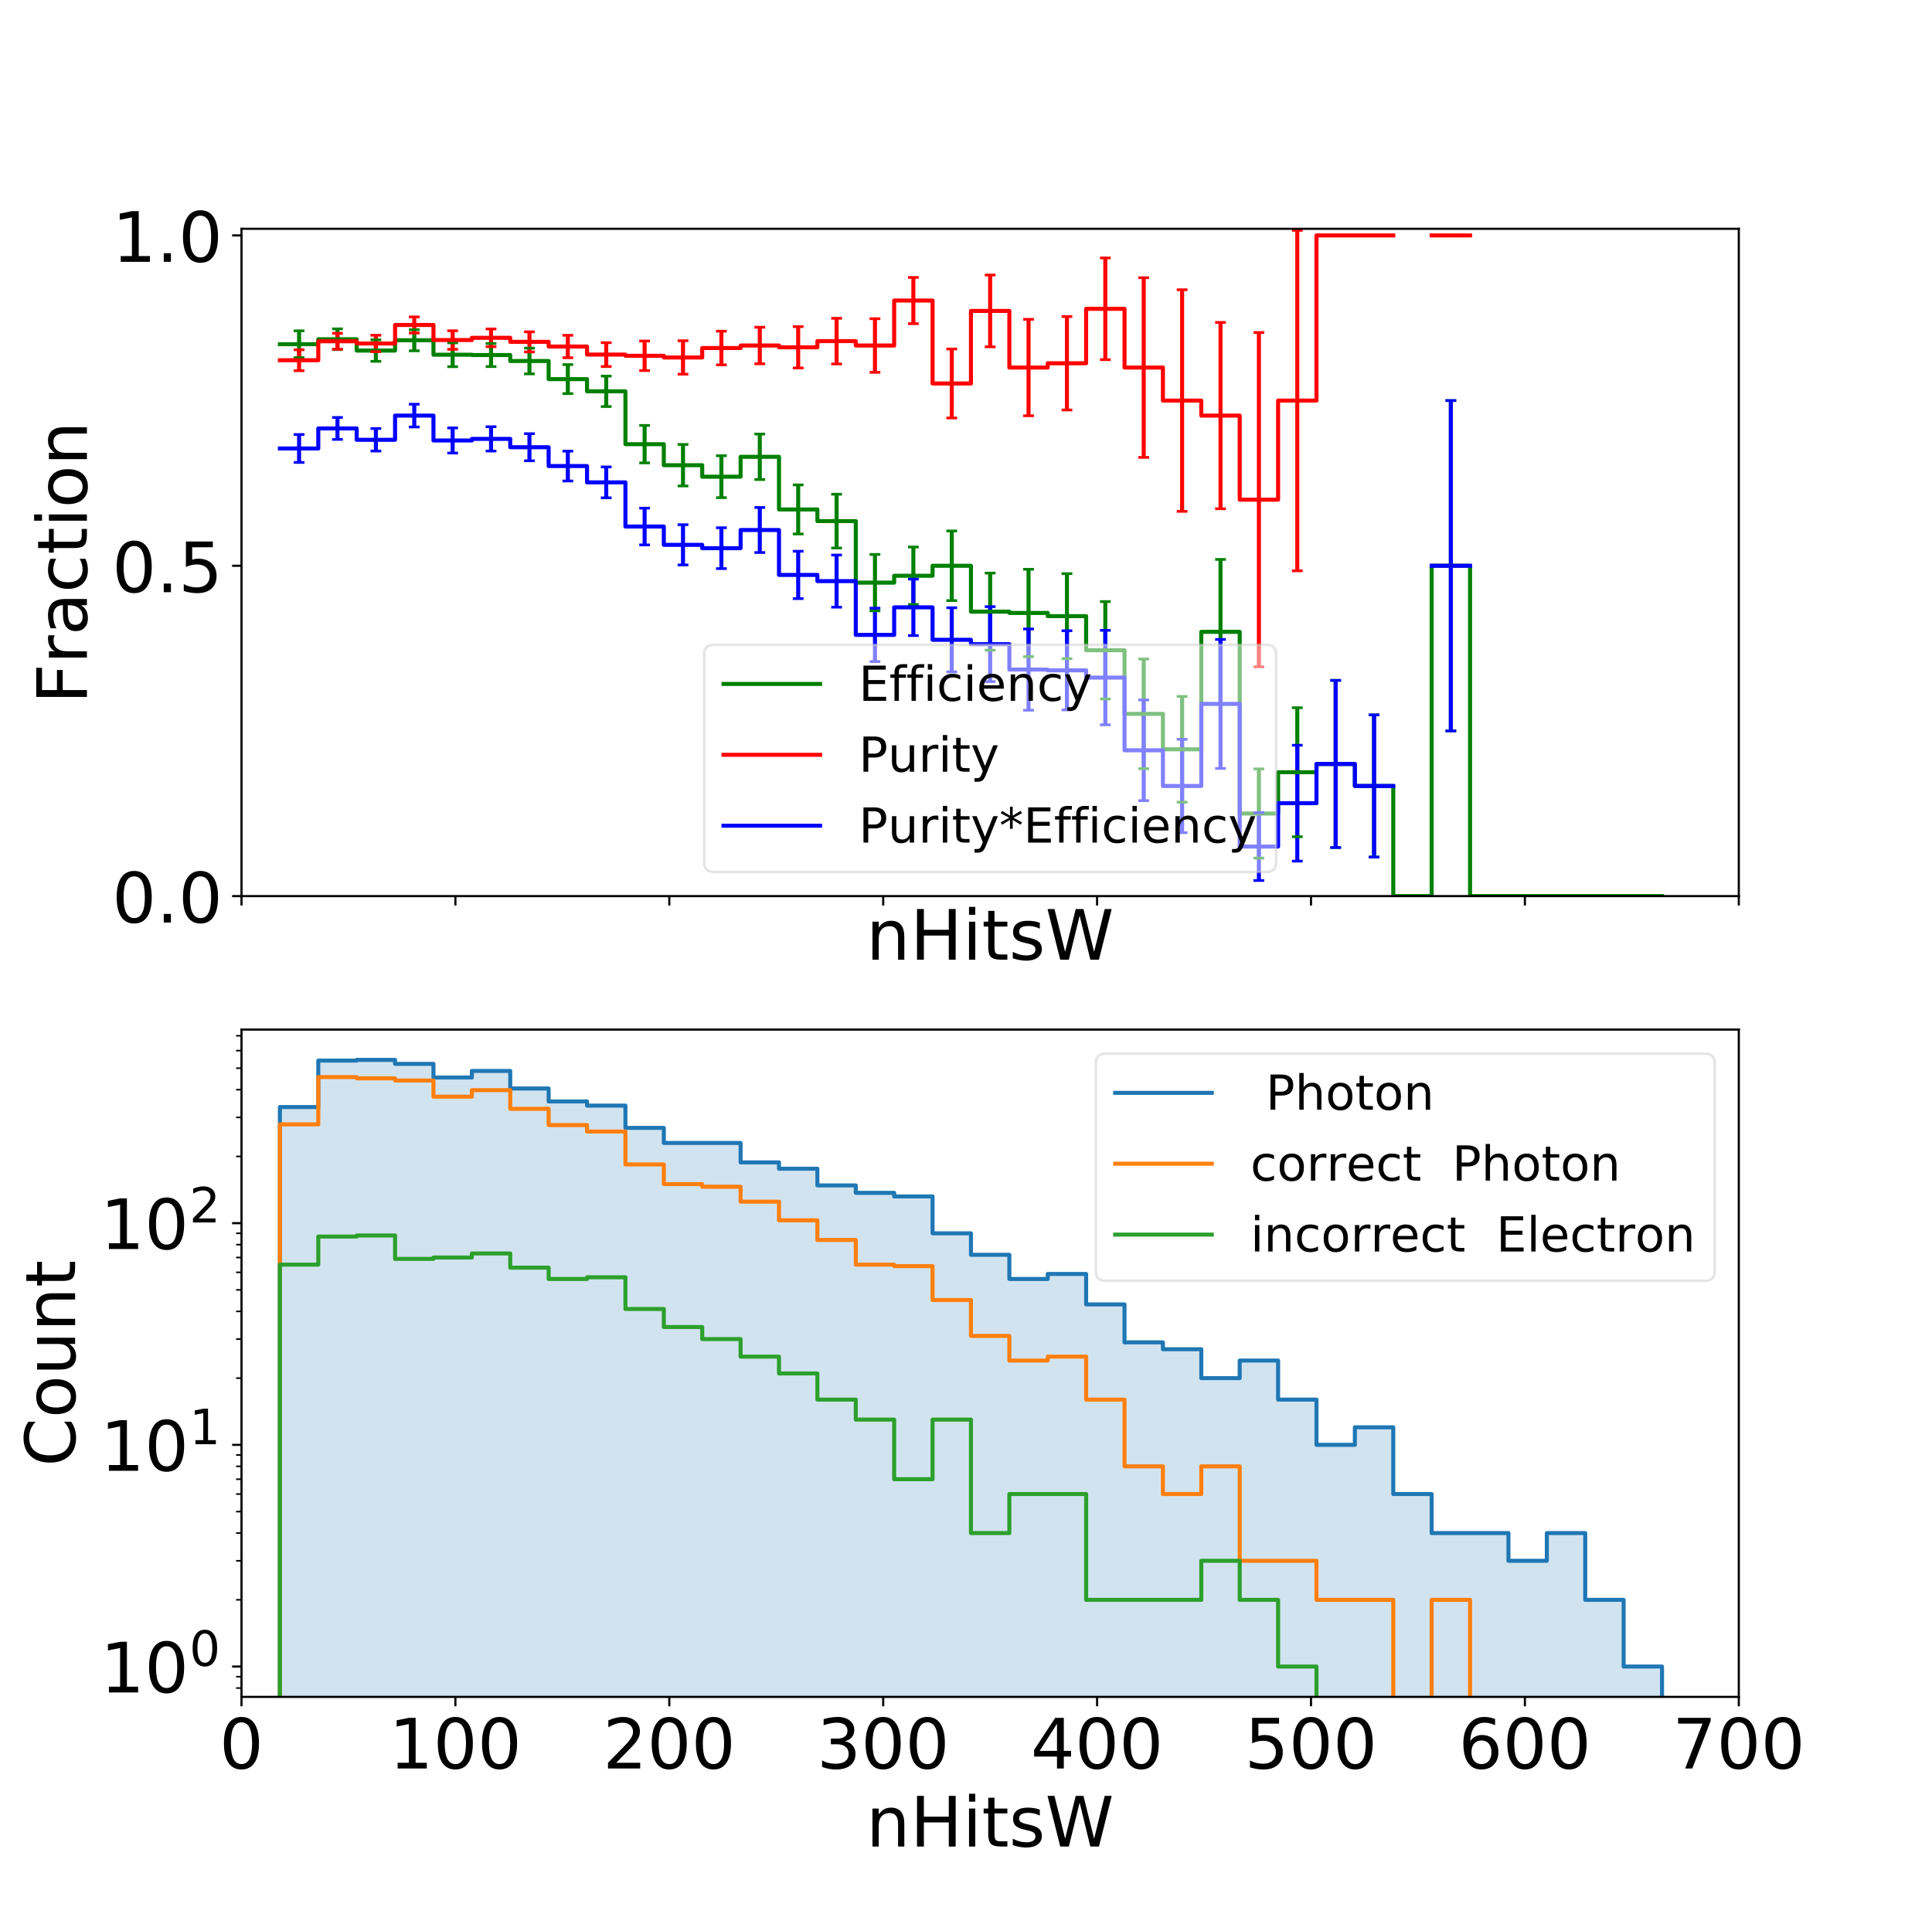 <?xml version="1.0" encoding="utf-8" standalone="no"?>
<!DOCTYPE svg PUBLIC "-//W3C//DTD SVG 1.1//EN"
  "http://www.w3.org/Graphics/SVG/1.1/DTD/svg11.dtd">
<!-- Created with matplotlib (https://matplotlib.org/) -->
<svg height="710.64pt" version="1.1" viewBox="0 0 720 710.64" width="720pt" xmlns="http://www.w3.org/2000/svg" xmlns:xlink="http://www.w3.org/1999/xlink">
 <defs>
  <style type="text/css">
*{stroke-linecap:butt;stroke-linejoin:round;}
  </style>
 </defs>
 <g id="figure_1">
  <g id="patch_1">
   <path d="M 0 710.64 
L 720 710.64 
L 720 0 
L 0 0 
z
" style="fill:#ffffff;"/>
  </g>
  <g id="axes_1">
   <g id="patch_2">
    <path d="M 90 334.001 
L 648 334.001 
L 648 85.277 
L 90 85.277 
z
" style="fill:#ffffff;"/>
   </g>
   <g id="matplotlib.axis_1">
    <g id="xtick_1">
     <g id="line2d_1">
      <defs>
       <path d="M 0 0 
L 0 3.5 
" id="mf20d9223eb" style="stroke:#000000;stroke-width:0.8;"/>
      </defs>
      <g>
       <use style="stroke:#000000;stroke-width:0.8;" x="90" xlink:href="#mf20d9223eb" y="334.001"/>
      </g>
     </g>
    </g>
    <g id="xtick_2">
     <g id="line2d_2">
      <g>
       <use style="stroke:#000000;stroke-width:0.8;" x="169.714" xlink:href="#mf20d9223eb" y="334.001"/>
      </g>
     </g>
    </g>
    <g id="xtick_3">
     <g id="line2d_3">
      <g>
       <use style="stroke:#000000;stroke-width:0.8;" x="249.429" xlink:href="#mf20d9223eb" y="334.001"/>
      </g>
     </g>
    </g>
    <g id="xtick_4">
     <g id="line2d_4">
      <g>
       <use style="stroke:#000000;stroke-width:0.8;" x="329.143" xlink:href="#mf20d9223eb" y="334.001"/>
      </g>
     </g>
    </g>
    <g id="xtick_5">
     <g id="line2d_5">
      <g>
       <use style="stroke:#000000;stroke-width:0.8;" x="408.857" xlink:href="#mf20d9223eb" y="334.001"/>
      </g>
     </g>
    </g>
    <g id="xtick_6">
     <g id="line2d_6">
      <g>
       <use style="stroke:#000000;stroke-width:0.8;" x="488.571" xlink:href="#mf20d9223eb" y="334.001"/>
      </g>
     </g>
    </g>
    <g id="xtick_7">
     <g id="line2d_7">
      <g>
       <use style="stroke:#000000;stroke-width:0.8;" x="568.286" xlink:href="#mf20d9223eb" y="334.001"/>
      </g>
     </g>
    </g>
    <g id="xtick_8">
     <g id="line2d_8">
      <g>
       <use style="stroke:#000000;stroke-width:0.8;" x="648" xlink:href="#mf20d9223eb" y="334.001"/>
      </g>
     </g>
    </g>
    <g id="text_1">
     <!-- nHitsW -->
     <defs>
      <path d="M 54.891 33.016 
L 54.891 0 
L 45.906 0 
L 45.906 32.719 
Q 45.906 40.484 42.875 44.328 
Q 39.844 48.188 33.797 48.188 
Q 26.516 48.188 22.312 43.547 
Q 18.109 38.922 18.109 30.906 
L 18.109 0 
L 9.078 0 
L 9.078 54.688 
L 18.109 54.688 
L 18.109 46.188 
Q 21.344 51.125 25.703 53.562 
Q 30.078 56 35.797 56 
Q 45.219 56 50.047 50.172 
Q 54.891 44.344 54.891 33.016 
z
" id="DejaVuSans-110"/>
      <path d="M 9.812 72.906 
L 19.672 72.906 
L 19.672 43.016 
L 55.516 43.016 
L 55.516 72.906 
L 65.375 72.906 
L 65.375 0 
L 55.516 0 
L 55.516 34.719 
L 19.672 34.719 
L 19.672 0 
L 9.812 0 
z
" id="DejaVuSans-72"/>
      <path d="M 9.422 54.688 
L 18.406 54.688 
L 18.406 0 
L 9.422 0 
z
M 9.422 75.984 
L 18.406 75.984 
L 18.406 64.594 
L 9.422 64.594 
z
" id="DejaVuSans-105"/>
      <path d="M 18.312 70.219 
L 18.312 54.688 
L 36.812 54.688 
L 36.812 47.703 
L 18.312 47.703 
L 18.312 18.016 
Q 18.312 11.328 20.141 9.422 
Q 21.969 7.516 27.594 7.516 
L 36.812 7.516 
L 36.812 0 
L 27.594 0 
Q 17.188 0 13.234 3.875 
Q 9.281 7.766 9.281 18.016 
L 9.281 47.703 
L 2.688 47.703 
L 2.688 54.688 
L 9.281 54.688 
L 9.281 70.219 
z
" id="DejaVuSans-116"/>
      <path d="M 44.281 53.078 
L 44.281 44.578 
Q 40.484 46.531 36.375 47.5 
Q 32.281 48.484 27.875 48.484 
Q 21.188 48.484 17.844 46.438 
Q 14.5 44.391 14.5 40.281 
Q 14.5 37.156 16.891 35.375 
Q 19.281 33.594 26.516 31.984 
L 29.594 31.297 
Q 39.156 29.25 43.188 25.516 
Q 47.219 21.781 47.219 15.094 
Q 47.219 7.469 41.188 3.016 
Q 35.156 -1.422 24.609 -1.422 
Q 20.219 -1.422 15.453 -0.562 
Q 10.688 0.297 5.422 2 
L 5.422 11.281 
Q 10.406 8.688 15.234 7.391 
Q 20.062 6.109 24.812 6.109 
Q 31.156 6.109 34.562 8.281 
Q 37.984 10.453 37.984 14.406 
Q 37.984 18.062 35.516 20.016 
Q 33.062 21.969 24.703 23.781 
L 21.578 24.516 
Q 13.234 26.266 9.516 29.906 
Q 5.812 33.547 5.812 39.891 
Q 5.812 47.609 11.281 51.797 
Q 16.75 56 26.812 56 
Q 31.781 56 36.172 55.266 
Q 40.578 54.547 44.281 53.078 
z
" id="DejaVuSans-115"/>
      <path d="M 3.328 72.906 
L 13.281 72.906 
L 28.609 11.281 
L 43.891 72.906 
L 54.984 72.906 
L 70.312 11.281 
L 85.594 72.906 
L 95.609 72.906 
L 77.297 0 
L 64.891 0 
L 49.516 63.281 
L 33.984 0 
L 21.578 0 
z
" id="DejaVuSans-87"/>
     </defs>
     <g transform="translate(322.794 357.696)scale(0.259 -0.259)">
      <use xlink:href="#DejaVuSans-110"/>
      <use x="63.379" xlink:href="#DejaVuSans-72"/>
      <use x="138.574" xlink:href="#DejaVuSans-105"/>
      <use x="166.357" xlink:href="#DejaVuSans-116"/>
      <use x="205.566" xlink:href="#DejaVuSans-115"/>
      <use x="257.666" xlink:href="#DejaVuSans-87"/>
     </g>
    </g>
   </g>
   <g id="matplotlib.axis_2">
    <g id="ytick_1">
     <g id="line2d_9">
      <defs>
       <path d="M 0 0 
L -3.5 0 
" id="mbbaf95cd42" style="stroke:#000000;stroke-width:0.8;"/>
      </defs>
      <g>
       <use style="stroke:#000000;stroke-width:0.8;" x="90" xlink:href="#mbbaf95cd42" y="334.001"/>
      </g>
     </g>
     <g id="text_2">
      <!-- 0.0 -->
      <defs>
       <path d="M 31.781 66.406 
Q 24.172 66.406 20.328 58.906 
Q 16.5 51.422 16.5 36.375 
Q 16.5 21.391 20.328 13.891 
Q 24.172 6.391 31.781 6.391 
Q 39.453 6.391 43.281 13.891 
Q 47.125 21.391 47.125 36.375 
Q 47.125 51.422 43.281 58.906 
Q 39.453 66.406 31.781 66.406 
z
M 31.781 74.219 
Q 44.047 74.219 50.516 64.516 
Q 56.984 54.828 56.984 36.375 
Q 56.984 17.969 50.516 8.266 
Q 44.047 -1.422 31.781 -1.422 
Q 19.531 -1.422 13.062 8.266 
Q 6.594 17.969 6.594 36.375 
Q 6.594 54.828 13.062 64.516 
Q 19.531 74.219 31.781 74.219 
z
" id="DejaVuSans-48"/>
       <path d="M 10.688 12.406 
L 21 12.406 
L 21 0 
L 10.688 0 
z
" id="DejaVuSans-46"/>
      </defs>
      <g transform="translate(41.779 343.848)scale(0.259 -0.259)">
       <use xlink:href="#DejaVuSans-48"/>
       <use x="63.623" xlink:href="#DejaVuSans-46"/>
       <use x="95.41" xlink:href="#DejaVuSans-48"/>
      </g>
     </g>
    </g>
    <g id="ytick_2">
     <g id="line2d_10">
      <g>
       <use style="stroke:#000000;stroke-width:0.8;" x="90" xlink:href="#mbbaf95cd42" y="210.87"/>
      </g>
     </g>
     <g id="text_3">
      <!-- 0.5 -->
      <defs>
       <path d="M 10.797 72.906 
L 49.516 72.906 
L 49.516 64.594 
L 19.828 64.594 
L 19.828 46.734 
Q 21.969 47.469 24.109 47.828 
Q 26.266 48.188 28.422 48.188 
Q 40.625 48.188 47.75 41.5 
Q 54.891 34.812 54.891 23.391 
Q 54.891 11.625 47.562 5.094 
Q 40.234 -1.422 26.906 -1.422 
Q 22.312 -1.422 17.547 -0.641 
Q 12.797 0.141 7.719 1.703 
L 7.719 11.625 
Q 12.109 9.234 16.797 8.062 
Q 21.484 6.891 26.703 6.891 
Q 35.156 6.891 40.078 11.328 
Q 45.016 15.766 45.016 23.391 
Q 45.016 31 40.078 35.438 
Q 35.156 39.891 26.703 39.891 
Q 22.75 39.891 18.812 39.016 
Q 14.891 38.141 10.797 36.281 
z
" id="DejaVuSans-53"/>
      </defs>
      <g transform="translate(41.779 220.718)scale(0.259 -0.259)">
       <use xlink:href="#DejaVuSans-48"/>
       <use x="63.623" xlink:href="#DejaVuSans-46"/>
       <use x="95.41" xlink:href="#DejaVuSans-53"/>
      </g>
     </g>
    </g>
    <g id="ytick_3">
     <g id="line2d_11">
      <g>
       <use style="stroke:#000000;stroke-width:0.8;" x="90" xlink:href="#mbbaf95cd42" y="87.739"/>
      </g>
     </g>
     <g id="text_4">
      <!-- 1.0 -->
      <defs>
       <path d="M 12.406 8.297 
L 28.516 8.297 
L 28.516 63.922 
L 10.984 60.406 
L 10.984 69.391 
L 28.422 72.906 
L 38.281 72.906 
L 38.281 8.297 
L 54.391 8.297 
L 54.391 0 
L 12.406 0 
z
" id="DejaVuSans-49"/>
      </defs>
      <g transform="translate(41.779 97.587)scale(0.259 -0.259)">
       <use xlink:href="#DejaVuSans-49"/>
       <use x="63.623" xlink:href="#DejaVuSans-46"/>
       <use x="95.41" xlink:href="#DejaVuSans-48"/>
      </g>
     </g>
    </g>
    <g id="text_5">
     <!-- Fraction -->
     <defs>
      <path d="M 9.812 72.906 
L 51.703 72.906 
L 51.703 64.594 
L 19.672 64.594 
L 19.672 43.109 
L 48.578 43.109 
L 48.578 34.812 
L 19.672 34.812 
L 19.672 0 
L 9.812 0 
z
" id="DejaVuSans-70"/>
      <path d="M 41.109 46.297 
Q 39.594 47.172 37.812 47.578 
Q 36.031 48 33.891 48 
Q 26.266 48 22.188 43.047 
Q 18.109 38.094 18.109 28.812 
L 18.109 0 
L 9.078 0 
L 9.078 54.688 
L 18.109 54.688 
L 18.109 46.188 
Q 20.953 51.172 25.484 53.578 
Q 30.031 56 36.531 56 
Q 37.453 56 38.578 55.875 
Q 39.703 55.766 41.062 55.516 
z
" id="DejaVuSans-114"/>
      <path d="M 34.281 27.484 
Q 23.391 27.484 19.188 25 
Q 14.984 22.516 14.984 16.5 
Q 14.984 11.719 18.141 8.906 
Q 21.297 6.109 26.703 6.109 
Q 34.188 6.109 38.703 11.406 
Q 43.219 16.703 43.219 25.484 
L 43.219 27.484 
z
M 52.203 31.203 
L 52.203 0 
L 43.219 0 
L 43.219 8.297 
Q 40.141 3.328 35.547 0.953 
Q 30.953 -1.422 24.312 -1.422 
Q 15.922 -1.422 10.953 3.297 
Q 6 8.016 6 15.922 
Q 6 25.141 12.172 29.828 
Q 18.359 34.516 30.609 34.516 
L 43.219 34.516 
L 43.219 35.406 
Q 43.219 41.609 39.141 45 
Q 35.062 48.391 27.688 48.391 
Q 23 48.391 18.547 47.266 
Q 14.109 46.141 10.016 43.891 
L 10.016 52.203 
Q 14.938 54.109 19.578 55.047 
Q 24.219 56 28.609 56 
Q 40.484 56 46.344 49.844 
Q 52.203 43.703 52.203 31.203 
z
" id="DejaVuSans-97"/>
      <path d="M 48.781 52.594 
L 48.781 44.188 
Q 44.969 46.297 41.141 47.344 
Q 37.312 48.391 33.406 48.391 
Q 24.656 48.391 19.812 42.844 
Q 14.984 37.312 14.984 27.297 
Q 14.984 17.281 19.812 11.734 
Q 24.656 6.203 33.406 6.203 
Q 37.312 6.203 41.141 7.25 
Q 44.969 8.297 48.781 10.406 
L 48.781 2.094 
Q 45.016 0.344 40.984 -0.531 
Q 36.969 -1.422 32.422 -1.422 
Q 20.062 -1.422 12.781 6.344 
Q 5.516 14.109 5.516 27.297 
Q 5.516 40.672 12.859 48.328 
Q 20.219 56 33.016 56 
Q 37.156 56 41.109 55.141 
Q 45.062 54.297 48.781 52.594 
z
" id="DejaVuSans-99"/>
      <path d="M 30.609 48.391 
Q 23.391 48.391 19.188 42.75 
Q 14.984 37.109 14.984 27.297 
Q 14.984 17.484 19.156 11.844 
Q 23.344 6.203 30.609 6.203 
Q 37.797 6.203 41.984 11.859 
Q 46.188 17.531 46.188 27.297 
Q 46.188 37.016 41.984 42.703 
Q 37.797 48.391 30.609 48.391 
z
M 30.609 56 
Q 42.328 56 49.016 48.375 
Q 55.719 40.766 55.719 27.297 
Q 55.719 13.875 49.016 6.219 
Q 42.328 -1.422 30.609 -1.422 
Q 18.844 -1.422 12.172 6.219 
Q 5.516 13.875 5.516 27.297 
Q 5.516 40.766 12.172 48.375 
Q 18.844 56 30.609 56 
z
" id="DejaVuSans-111"/>
     </defs>
     <g transform="translate(32.389 262.299)rotate(-90)scale(0.259 -0.259)">
      <use xlink:href="#DejaVuSans-70"/>
      <use x="57.41" xlink:href="#DejaVuSans-114"/>
      <use x="98.523" xlink:href="#DejaVuSans-97"/>
      <use x="159.803" xlink:href="#DejaVuSans-99"/>
      <use x="214.783" xlink:href="#DejaVuSans-116"/>
      <use x="253.992" xlink:href="#DejaVuSans-105"/>
      <use x="281.775" xlink:href="#DejaVuSans-111"/>
      <use x="342.957" xlink:href="#DejaVuSans-110"/>
     </g>
    </g>
   </g>
   <g id="LineCollection_1">
    <path clip-path="url(#p3e51de47ea)" d="M 111.462 133.289 
L 111.462 123.294 
" style="fill:none;stroke:#008000;stroke-width:1.5;"/>
    <path clip-path="url(#p3e51de47ea)" d="M 125.769 130.284 
L 125.769 122.578 
" style="fill:none;stroke:#008000;stroke-width:1.5;"/>
    <path clip-path="url(#p3e51de47ea)" d="M 140.077 134.668 
L 140.077 126.664 
" style="fill:none;stroke:#008000;stroke-width:1.5;"/>
    <path clip-path="url(#p3e51de47ea)" d="M 154.385 130.756 
L 154.385 122.886 
" style="fill:none;stroke:#008000;stroke-width:1.5;"/>
    <path clip-path="url(#p3e51de47ea)" d="M 168.692 136.665 
L 168.692 127.772 
" style="fill:none;stroke:#008000;stroke-width:1.5;"/>
    <path clip-path="url(#p3e51de47ea)" d="M 183 136.632 
L 183 128.028 
" style="fill:none;stroke:#008000;stroke-width:1.5;"/>
    <path clip-path="url(#p3e51de47ea)" d="M 197.308 139.361 
L 197.308 129.758 
" style="fill:none;stroke:#008000;stroke-width:1.5;"/>
    <path clip-path="url(#p3e51de47ea)" d="M 211.615 146.705 
L 211.615 135.905 
" style="fill:none;stroke:#008000;stroke-width:1.5;"/>
    <path clip-path="url(#p3e51de47ea)" d="M 225.923 151.533 
L 225.923 140.175 
" style="fill:none;stroke:#008000;stroke-width:1.5;"/>
    <path clip-path="url(#p3e51de47ea)" d="M 240.231 172.535 
L 240.231 158.574 
" style="fill:none;stroke:#008000;stroke-width:1.5;"/>
    <path clip-path="url(#p3e51de47ea)" d="M 254.538 181.129 
L 254.538 165.662 
" style="fill:none;stroke:#008000;stroke-width:1.5;"/>
    <path clip-path="url(#p3e51de47ea)" d="M 268.846 185.497 
L 268.846 169.86 
" style="fill:none;stroke:#008000;stroke-width:1.5;"/>
    <path clip-path="url(#p3e51de47ea)" d="M 283.154 178.741 
L 283.154 161.785 
" style="fill:none;stroke:#008000;stroke-width:1.5;"/>
    <path clip-path="url(#p3e51de47ea)" d="M 297.462 199.027 
L 297.462 180.736 
" style="fill:none;stroke:#008000;stroke-width:1.5;"/>
    <path clip-path="url(#p3e51de47ea)" d="M 311.769 204.259 
L 311.769 184.202 
" style="fill:none;stroke:#008000;stroke-width:1.5;"/>
    <path clip-path="url(#p3e51de47ea)" d="M 326.077 227.667 
L 326.077 206.655 
" style="fill:none;stroke:#008000;stroke-width:1.5;"/>
    <path clip-path="url(#p3e51de47ea)" d="M 340.385 225.314 
L 340.385 203.889 
" style="fill:none;stroke:#008000;stroke-width:1.5;"/>
    <path clip-path="url(#p3e51de47ea)" d="M 354.692 223.849 
L 354.692 197.891 
" style="fill:none;stroke:#008000;stroke-width:1.5;"/>
    <path clip-path="url(#p3e51de47ea)" d="M 369 242.342 
L 369 213.601 
" style="fill:none;stroke:#008000;stroke-width:1.5;"/>
    <path clip-path="url(#p3e51de47ea)" d="M 383.308 244.745 
L 383.308 212.175 
" style="fill:none;stroke:#008000;stroke-width:1.5;"/>
    <path clip-path="url(#p3e51de47ea)" d="M 397.615 245.495 
L 397.615 213.81 
" style="fill:none;stroke:#008000;stroke-width:1.5;"/>
    <path clip-path="url(#p3e51de47ea)" d="M 411.923 260.521 
L 411.923 224.216 
" style="fill:none;stroke:#008000;stroke-width:1.5;"/>
    <path clip-path="url(#p3e51de47ea)" d="M 426.231 286.505 
L 426.231 245.628 
" style="fill:none;stroke:#008000;stroke-width:1.5;"/>
    <path clip-path="url(#p3e51de47ea)" d="M 440.538 298.979 
L 440.538 259.573 
" style="fill:none;stroke:#008000;stroke-width:1.5;"/>
    <path clip-path="url(#p3e51de47ea)" d="M 454.846 262.473 
L 454.846 208.52 
" style="fill:none;stroke:#008000;stroke-width:1.5;"/>
    <path clip-path="url(#p3e51de47ea)" d="M 469.154 319.843 
L 469.154 286.594 
" style="fill:none;stroke:#008000;stroke-width:1.5;"/>
    <path clip-path="url(#p3e51de47ea)" d="M 483.462 311.857 
L 483.462 263.797 
" style="fill:none;stroke:#008000;stroke-width:1.5;"/>
    <path clip-path="url(#p3e51de47ea)" d="M 497.769 315.898 
L 497.769 253.599 
" style="fill:none;stroke:#008000;stroke-width:1.5;"/>
    <path clip-path="url(#p3e51de47ea)" d="M 512.077 319.451 
L 512.077 266.464 
" style="fill:none;stroke:#008000;stroke-width:1.5;"/>
    <path clip-path="url(#p3e51de47ea)" d="M 526.385 334.001 
L 526.385 334.001 
" style="fill:none;stroke:#008000;stroke-width:1.5;"/>
    <path clip-path="url(#p3e51de47ea)" d="M 540.692 272.435 
L 540.692 149.305 
" style="fill:none;stroke:#008000;stroke-width:1.5;"/>
    <path clip-path="url(#p3e51de47ea)" d="M 555 334.001 
L 555 334.001 
" style="fill:none;stroke:#008000;stroke-width:1.5;"/>
    <path clip-path="url(#p3e51de47ea)" d="M 569.308 334.001 
L 569.308 334.001 
" style="fill:none;stroke:#008000;stroke-width:1.5;"/>
    <path clip-path="url(#p3e51de47ea)" d="M 583.615 334.001 
L 583.615 334.001 
" style="fill:none;stroke:#008000;stroke-width:1.5;"/>
    <path clip-path="url(#p3e51de47ea)" d="M 597.923 334.001 
L 597.923 334.001 
" style="fill:none;stroke:#008000;stroke-width:1.5;"/>
    <path clip-path="url(#p3e51de47ea)" d="M 612.231 334.001 
L 612.231 334.001 
" style="fill:none;stroke:#008000;stroke-width:1.5;"/>
   </g>
   <g id="LineCollection_2">
    <path clip-path="url(#p3e51de47ea)" d="M 111.462 138.171 
L 111.462 130.372 
" style="fill:none;stroke:#ff0000;stroke-width:1.5;"/>
    <path clip-path="url(#p3e51de47ea)" d="M 125.769 130.167 
L 125.769 124.225 
" style="fill:none;stroke:#ff0000;stroke-width:1.5;"/>
    <path clip-path="url(#p3e51de47ea)" d="M 140.077 131.082 
L 140.077 124.958 
" style="fill:none;stroke:#ff0000;stroke-width:1.5;"/>
    <path clip-path="url(#p3e51de47ea)" d="M 154.385 124.129 
L 154.385 118.116 
" style="fill:none;stroke:#ff0000;stroke-width:1.5;"/>
    <path clip-path="url(#p3e51de47ea)" d="M 168.692 130.189 
L 168.692 123.291 
" style="fill:none;stroke:#ff0000;stroke-width:1.5;"/>
    <path clip-path="url(#p3e51de47ea)" d="M 183 129.208 
L 183 122.607 
" style="fill:none;stroke:#ff0000;stroke-width:1.5;"/>
    <path clip-path="url(#p3e51de47ea)" d="M 197.308 131.17 
L 197.308 123.667 
" style="fill:none;stroke:#ff0000;stroke-width:1.5;"/>
    <path clip-path="url(#p3e51de47ea)" d="M 211.615 133.33 
L 211.615 124.976 
" style="fill:none;stroke:#ff0000;stroke-width:1.5;"/>
    <path clip-path="url(#p3e51de47ea)" d="M 225.923 136.603 
L 225.923 127.717 
" style="fill:none;stroke:#ff0000;stroke-width:1.5;"/>
    <path clip-path="url(#p3e51de47ea)" d="M 240.231 138.128 
L 240.231 127.1 
" style="fill:none;stroke:#ff0000;stroke-width:1.5;"/>
    <path clip-path="url(#p3e51de47ea)" d="M 254.538 139.478 
L 254.538 127.01 
" style="fill:none;stroke:#ff0000;stroke-width:1.5;"/>
    <path clip-path="url(#p3e51de47ea)" d="M 268.846 136 
L 268.846 123.431 
" style="fill:none;stroke:#ff0000;stroke-width:1.5;"/>
    <path clip-path="url(#p3e51de47ea)" d="M 283.154 135.598 
L 283.154 121.968 
" style="fill:none;stroke:#ff0000;stroke-width:1.5;"/>
    <path clip-path="url(#p3e51de47ea)" d="M 297.462 137.147 
L 297.462 121.743 
" style="fill:none;stroke:#ff0000;stroke-width:1.5;"/>
    <path clip-path="url(#p3e51de47ea)" d="M 311.769 135.644 
L 311.769 118.639 
" style="fill:none;stroke:#ff0000;stroke-width:1.5;"/>
    <path clip-path="url(#p3e51de47ea)" d="M 326.077 138.771 
L 326.077 118.795 
" style="fill:none;stroke:#ff0000;stroke-width:1.5;"/>
    <path clip-path="url(#p3e51de47ea)" d="M 340.385 120.635 
L 340.385 103.402 
" style="fill:none;stroke:#ff0000;stroke-width:1.5;"/>
    <path clip-path="url(#p3e51de47ea)" d="M 354.692 155.787 
L 354.692 130.085 
" style="fill:none;stroke:#ff0000;stroke-width:1.5;"/>
    <path clip-path="url(#p3e51de47ea)" d="M 369 129.265 
L 369 102.502 
" style="fill:none;stroke:#ff0000;stroke-width:1.5;"/>
    <path clip-path="url(#p3e51de47ea)" d="M 383.308 154.962 
L 383.308 119.021 
" style="fill:none;stroke:#ff0000;stroke-width:1.5;"/>
    <path clip-path="url(#p3e51de47ea)" d="M 397.615 152.818 
L 397.615 117.988 
" style="fill:none;stroke:#ff0000;stroke-width:1.5;"/>
    <path clip-path="url(#p3e51de47ea)" d="M 411.923 134.063 
L 411.923 96.141 
" style="fill:none;stroke:#ff0000;stroke-width:1.5;"/>
    <path clip-path="url(#p3e51de47ea)" d="M 426.231 170.483 
L 426.231 103.5 
" style="fill:none;stroke:#ff0000;stroke-width:1.5;"/>
    <path clip-path="url(#p3e51de47ea)" d="M 440.538 190.607 
L 440.538 108.003 
" style="fill:none;stroke:#ff0000;stroke-width:1.5;"/>
    <path clip-path="url(#p3e51de47ea)" d="M 454.846 189.621 
L 454.846 120.182 
" style="fill:none;stroke:#ff0000;stroke-width:1.5;"/>
    <path clip-path="url(#p3e51de47ea)" d="M 469.154 248.542 
L 469.154 123.946 
" style="fill:none;stroke:#ff0000;stroke-width:1.5;"/>
    <path clip-path="url(#p3e51de47ea)" d="M 483.462 212.756 
L 483.462 85.854 
" style="fill:none;stroke:#ff0000;stroke-width:1.5;"/>
    <path clip-path="url(#p3e51de47ea)" d="M 497.769 87.739 
L 497.769 87.739 
" style="fill:none;stroke:#ff0000;stroke-width:1.5;"/>
    <path clip-path="url(#p3e51de47ea)" d="M 512.077 87.739 
L 512.077 87.739 
" style="fill:none;stroke:#ff0000;stroke-width:1.5;"/>
    <path clip-path="url(#p3e51de47ea)" d="M 540.692 87.739 
L 540.692 87.739 
" style="fill:none;stroke:#ff0000;stroke-width:1.5;"/>
   </g>
   <g id="LineCollection_3">
    <path clip-path="url(#p3e51de47ea)" d="M 111.462 172.361 
L 111.462 161.961 
" style="fill:none;stroke:#0000ff;stroke-width:1.5;"/>
    <path clip-path="url(#p3e51de47ea)" d="M 125.769 163.78 
L 125.769 155.597 
" style="fill:none;stroke:#0000ff;stroke-width:1.5;"/>
    <path clip-path="url(#p3e51de47ea)" d="M 140.077 168.12 
L 140.077 159.73 
" style="fill:none;stroke:#0000ff;stroke-width:1.5;"/>
    <path clip-path="url(#p3e51de47ea)" d="M 154.385 159.145 
L 154.385 150.668 
" style="fill:none;stroke:#0000ff;stroke-width:1.5;"/>
    <path clip-path="url(#p3e51de47ea)" d="M 168.692 168.864 
L 168.692 159.485 
" style="fill:none;stroke:#0000ff;stroke-width:1.5;"/>
    <path clip-path="url(#p3e51de47ea)" d="M 183 168.117 
L 183 159.057 
" style="fill:none;stroke:#0000ff;stroke-width:1.5;"/>
    <path clip-path="url(#p3e51de47ea)" d="M 197.308 171.74 
L 197.308 161.649 
" style="fill:none;stroke:#0000ff;stroke-width:1.5;"/>
    <path clip-path="url(#p3e51de47ea)" d="M 211.615 179.265 
L 211.615 168.155 
" style="fill:none;stroke:#0000ff;stroke-width:1.5;"/>
    <path clip-path="url(#p3e51de47ea)" d="M 225.923 185.553 
L 225.923 174.031 
" style="fill:none;stroke:#0000ff;stroke-width:1.5;"/>
    <path clip-path="url(#p3e51de47ea)" d="M 240.231 203.091 
L 240.231 189.407 
" style="fill:none;stroke:#0000ff;stroke-width:1.5;"/>
    <path clip-path="url(#p3e51de47ea)" d="M 254.538 210.575 
L 254.538 195.571 
" style="fill:none;stroke:#0000ff;stroke-width:1.5;"/>
    <path clip-path="url(#p3e51de47ea)" d="M 268.846 211.939 
L 268.846 196.71 
" style="fill:none;stroke:#0000ff;stroke-width:1.5;"/>
    <path clip-path="url(#p3e51de47ea)" d="M 283.154 205.946 
L 283.154 189.16 
" style="fill:none;stroke:#0000ff;stroke-width:1.5;"/>
    <path clip-path="url(#p3e51de47ea)" d="M 297.462 223.122 
L 297.462 205.456 
" style="fill:none;stroke:#0000ff;stroke-width:1.5;"/>
    <path clip-path="url(#p3e51de47ea)" d="M 311.769 226.302 
L 311.769 206.886 
" style="fill:none;stroke:#0000ff;stroke-width:1.5;"/>
    <path clip-path="url(#p3e51de47ea)" d="M 326.077 246.59 
L 326.077 226.679 
" style="fill:none;stroke:#0000ff;stroke-width:1.5;"/>
    <path clip-path="url(#p3e51de47ea)" d="M 340.385 236.894 
L 340.385 215.852 
" style="fill:none;stroke:#0000ff;stroke-width:1.5;"/>
    <path clip-path="url(#p3e51de47ea)" d="M 354.692 250.414 
L 354.692 226.523 
" style="fill:none;stroke:#0000ff;stroke-width:1.5;"/>
    <path clip-path="url(#p3e51de47ea)" d="M 369 254.061 
L 369 226.118 
" style="fill:none;stroke:#0000ff;stroke-width:1.5;"/>
    <path clip-path="url(#p3e51de47ea)" d="M 383.308 264.703 
L 383.308 234.434 
" style="fill:none;stroke:#0000ff;stroke-width:1.5;"/>
    <path clip-path="url(#p3e51de47ea)" d="M 397.615 264.603 
L 397.615 235.095 
" style="fill:none;stroke:#0000ff;stroke-width:1.5;"/>
    <path clip-path="url(#p3e51de47ea)" d="M 411.923 270.161 
L 411.923 234.939 
" style="fill:none;stroke:#0000ff;stroke-width:1.5;"/>
    <path clip-path="url(#p3e51de47ea)" d="M 426.231 298.434 
L 426.231 260.873 
" style="fill:none;stroke:#0000ff;stroke-width:1.5;"/>
    <path clip-path="url(#p3e51de47ea)" d="M 440.538 310.353 
L 440.538 275.562 
" style="fill:none;stroke:#0000ff;stroke-width:1.5;"/>
    <path clip-path="url(#p3e51de47ea)" d="M 454.846 286.398 
L 454.846 238.324 
" style="fill:none;stroke:#0000ff;stroke-width:1.5;"/>
    <path clip-path="url(#p3e51de47ea)" d="M 469.154 328.186 
L 469.154 302.877 
" style="fill:none;stroke:#0000ff;stroke-width:1.5;"/>
    <path clip-path="url(#p3e51de47ea)" d="M 483.462 320.965 
L 483.462 277.775 
" style="fill:none;stroke:#0000ff;stroke-width:1.5;"/>
    <path clip-path="url(#p3e51de47ea)" d="M 497.769 315.898 
L 497.769 253.599 
" style="fill:none;stroke:#0000ff;stroke-width:1.5;"/>
    <path clip-path="url(#p3e51de47ea)" d="M 512.077 319.451 
L 512.077 266.464 
" style="fill:none;stroke:#0000ff;stroke-width:1.5;"/>
    <path clip-path="url(#p3e51de47ea)" d="M 540.692 272.435 
L 540.692 149.305 
" style="fill:none;stroke:#0000ff;stroke-width:1.5;"/>
   </g>
   <g id="line2d_12">
    <path clip-path="url(#p3e51de47ea)" d="M 104.308 128.291 
L 118.615 128.291 
L 118.615 126.431 
L 132.923 126.431 
L 132.923 130.666 
L 147.231 130.666 
L 147.231 126.821 
L 161.538 126.821 
L 161.538 132.218 
L 175.846 132.218 
L 175.846 132.33 
L 190.154 132.33 
L 190.154 134.559 
L 204.462 134.559 
L 204.462 141.305 
L 218.769 141.305 
L 218.769 145.854 
L 233.077 145.854 
L 233.077 165.554 
L 247.385 165.554 
L 247.385 173.396 
L 261.692 173.396 
L 261.692 177.678 
L 276 177.678 
L 276 170.263 
L 290.308 170.263 
L 290.308 189.882 
L 304.615 189.882 
L 304.615 194.231 
L 318.923 194.231 
L 318.923 217.161 
L 333.231 217.161 
L 333.231 214.601 
L 347.538 214.601 
L 347.538 210.87 
L 361.846 210.87 
L 361.846 227.972 
L 376.154 227.972 
L 376.154 228.46 
L 390.462 228.46 
L 390.462 229.653 
L 404.769 229.653 
L 404.769 242.369 
L 419.077 242.369 
L 419.077 266.067 
L 433.385 266.067 
L 433.385 279.276 
L 447.692 279.276 
L 447.692 235.496 
L 462 235.496 
L 462 303.218 
L 476.308 303.218 
L 476.308 287.827 
L 490.615 287.827 
L 490.615 284.749 
L 504.923 284.749 
L 504.923 292.957 
L 519.231 292.957 
L 519.231 334.001 
L 533.538 334.001 
L 533.538 210.87 
L 547.846 210.87 
L 547.846 334.001 
L 562.154 334.001 
L 562.154 334.001 
L 576.462 334.001 
L 576.462 334.001 
L 590.769 334.001 
L 590.769 334.001 
L 605.077 334.001 
L 605.077 334.001 
L 619.385 334.001 
" style="fill:none;stroke:#008000;stroke-linecap:square;stroke-width:1.5;"/>
   </g>
   <g id="line2d_13">
    <defs>
     <path d="M 2 0 
L -2 -0 
" id="m57a31eb27a" style="stroke:#008000;"/>
    </defs>
    <g clip-path="url(#p3e51de47ea)">
     <use style="fill:#008000;stroke:#008000;" x="111.462" xlink:href="#m57a31eb27a" y="133.289"/>
     <use style="fill:#008000;stroke:#008000;" x="125.769" xlink:href="#m57a31eb27a" y="130.284"/>
     <use style="fill:#008000;stroke:#008000;" x="140.077" xlink:href="#m57a31eb27a" y="134.668"/>
     <use style="fill:#008000;stroke:#008000;" x="154.385" xlink:href="#m57a31eb27a" y="130.756"/>
     <use style="fill:#008000;stroke:#008000;" x="168.692" xlink:href="#m57a31eb27a" y="136.665"/>
     <use style="fill:#008000;stroke:#008000;" x="183" xlink:href="#m57a31eb27a" y="136.632"/>
     <use style="fill:#008000;stroke:#008000;" x="197.308" xlink:href="#m57a31eb27a" y="139.361"/>
     <use style="fill:#008000;stroke:#008000;" x="211.615" xlink:href="#m57a31eb27a" y="146.705"/>
     <use style="fill:#008000;stroke:#008000;" x="225.923" xlink:href="#m57a31eb27a" y="151.533"/>
     <use style="fill:#008000;stroke:#008000;" x="240.231" xlink:href="#m57a31eb27a" y="172.535"/>
     <use style="fill:#008000;stroke:#008000;" x="254.538" xlink:href="#m57a31eb27a" y="181.129"/>
     <use style="fill:#008000;stroke:#008000;" x="268.846" xlink:href="#m57a31eb27a" y="185.497"/>
     <use style="fill:#008000;stroke:#008000;" x="283.154" xlink:href="#m57a31eb27a" y="178.741"/>
     <use style="fill:#008000;stroke:#008000;" x="297.462" xlink:href="#m57a31eb27a" y="199.027"/>
     <use style="fill:#008000;stroke:#008000;" x="311.769" xlink:href="#m57a31eb27a" y="204.259"/>
     <use style="fill:#008000;stroke:#008000;" x="326.077" xlink:href="#m57a31eb27a" y="227.667"/>
     <use style="fill:#008000;stroke:#008000;" x="340.385" xlink:href="#m57a31eb27a" y="225.314"/>
     <use style="fill:#008000;stroke:#008000;" x="354.692" xlink:href="#m57a31eb27a" y="223.849"/>
     <use style="fill:#008000;stroke:#008000;" x="369" xlink:href="#m57a31eb27a" y="242.342"/>
     <use style="fill:#008000;stroke:#008000;" x="383.308" xlink:href="#m57a31eb27a" y="244.745"/>
     <use style="fill:#008000;stroke:#008000;" x="397.615" xlink:href="#m57a31eb27a" y="245.495"/>
     <use style="fill:#008000;stroke:#008000;" x="411.923" xlink:href="#m57a31eb27a" y="260.521"/>
     <use style="fill:#008000;stroke:#008000;" x="426.231" xlink:href="#m57a31eb27a" y="286.505"/>
     <use style="fill:#008000;stroke:#008000;" x="440.538" xlink:href="#m57a31eb27a" y="298.979"/>
     <use style="fill:#008000;stroke:#008000;" x="454.846" xlink:href="#m57a31eb27a" y="262.473"/>
     <use style="fill:#008000;stroke:#008000;" x="469.154" xlink:href="#m57a31eb27a" y="319.843"/>
     <use style="fill:#008000;stroke:#008000;" x="483.462" xlink:href="#m57a31eb27a" y="311.857"/>
     <use style="fill:#008000;stroke:#008000;" x="497.769" xlink:href="#m57a31eb27a" y="315.898"/>
     <use style="fill:#008000;stroke:#008000;" x="512.077" xlink:href="#m57a31eb27a" y="319.451"/>
     <use style="fill:#008000;stroke:#008000;" x="526.385" xlink:href="#m57a31eb27a" y="334.001"/>
     <use style="fill:#008000;stroke:#008000;" x="540.692" xlink:href="#m57a31eb27a" y="272.435"/>
     <use style="fill:#008000;stroke:#008000;" x="555" xlink:href="#m57a31eb27a" y="334.001"/>
     <use style="fill:#008000;stroke:#008000;" x="569.308" xlink:href="#m57a31eb27a" y="334.001"/>
     <use style="fill:#008000;stroke:#008000;" x="583.615" xlink:href="#m57a31eb27a" y="334.001"/>
     <use style="fill:#008000;stroke:#008000;" x="597.923" xlink:href="#m57a31eb27a" y="334.001"/>
     <use style="fill:#008000;stroke:#008000;" x="612.231" xlink:href="#m57a31eb27a" y="334.001"/>
    </g>
   </g>
   <g id="line2d_14">
    <g clip-path="url(#p3e51de47ea)">
     <use style="fill:#008000;stroke:#008000;" x="111.462" xlink:href="#m57a31eb27a" y="123.294"/>
     <use style="fill:#008000;stroke:#008000;" x="125.769" xlink:href="#m57a31eb27a" y="122.578"/>
     <use style="fill:#008000;stroke:#008000;" x="140.077" xlink:href="#m57a31eb27a" y="126.664"/>
     <use style="fill:#008000;stroke:#008000;" x="154.385" xlink:href="#m57a31eb27a" y="122.886"/>
     <use style="fill:#008000;stroke:#008000;" x="168.692" xlink:href="#m57a31eb27a" y="127.772"/>
     <use style="fill:#008000;stroke:#008000;" x="183" xlink:href="#m57a31eb27a" y="128.028"/>
     <use style="fill:#008000;stroke:#008000;" x="197.308" xlink:href="#m57a31eb27a" y="129.758"/>
     <use style="fill:#008000;stroke:#008000;" x="211.615" xlink:href="#m57a31eb27a" y="135.905"/>
     <use style="fill:#008000;stroke:#008000;" x="225.923" xlink:href="#m57a31eb27a" y="140.175"/>
     <use style="fill:#008000;stroke:#008000;" x="240.231" xlink:href="#m57a31eb27a" y="158.574"/>
     <use style="fill:#008000;stroke:#008000;" x="254.538" xlink:href="#m57a31eb27a" y="165.662"/>
     <use style="fill:#008000;stroke:#008000;" x="268.846" xlink:href="#m57a31eb27a" y="169.86"/>
     <use style="fill:#008000;stroke:#008000;" x="283.154" xlink:href="#m57a31eb27a" y="161.785"/>
     <use style="fill:#008000;stroke:#008000;" x="297.462" xlink:href="#m57a31eb27a" y="180.736"/>
     <use style="fill:#008000;stroke:#008000;" x="311.769" xlink:href="#m57a31eb27a" y="184.202"/>
     <use style="fill:#008000;stroke:#008000;" x="326.077" xlink:href="#m57a31eb27a" y="206.655"/>
     <use style="fill:#008000;stroke:#008000;" x="340.385" xlink:href="#m57a31eb27a" y="203.889"/>
     <use style="fill:#008000;stroke:#008000;" x="354.692" xlink:href="#m57a31eb27a" y="197.891"/>
     <use style="fill:#008000;stroke:#008000;" x="369" xlink:href="#m57a31eb27a" y="213.601"/>
     <use style="fill:#008000;stroke:#008000;" x="383.308" xlink:href="#m57a31eb27a" y="212.175"/>
     <use style="fill:#008000;stroke:#008000;" x="397.615" xlink:href="#m57a31eb27a" y="213.81"/>
     <use style="fill:#008000;stroke:#008000;" x="411.923" xlink:href="#m57a31eb27a" y="224.216"/>
     <use style="fill:#008000;stroke:#008000;" x="426.231" xlink:href="#m57a31eb27a" y="245.628"/>
     <use style="fill:#008000;stroke:#008000;" x="440.538" xlink:href="#m57a31eb27a" y="259.573"/>
     <use style="fill:#008000;stroke:#008000;" x="454.846" xlink:href="#m57a31eb27a" y="208.52"/>
     <use style="fill:#008000;stroke:#008000;" x="469.154" xlink:href="#m57a31eb27a" y="286.594"/>
     <use style="fill:#008000;stroke:#008000;" x="483.462" xlink:href="#m57a31eb27a" y="263.797"/>
     <use style="fill:#008000;stroke:#008000;" x="497.769" xlink:href="#m57a31eb27a" y="253.599"/>
     <use style="fill:#008000;stroke:#008000;" x="512.077" xlink:href="#m57a31eb27a" y="266.464"/>
     <use style="fill:#008000;stroke:#008000;" x="526.385" xlink:href="#m57a31eb27a" y="334.001"/>
     <use style="fill:#008000;stroke:#008000;" x="540.692" xlink:href="#m57a31eb27a" y="149.305"/>
     <use style="fill:#008000;stroke:#008000;" x="555" xlink:href="#m57a31eb27a" y="334.001"/>
     <use style="fill:#008000;stroke:#008000;" x="569.308" xlink:href="#m57a31eb27a" y="334.001"/>
     <use style="fill:#008000;stroke:#008000;" x="583.615" xlink:href="#m57a31eb27a" y="334.001"/>
     <use style="fill:#008000;stroke:#008000;" x="597.923" xlink:href="#m57a31eb27a" y="334.001"/>
     <use style="fill:#008000;stroke:#008000;" x="612.231" xlink:href="#m57a31eb27a" y="334.001"/>
    </g>
   </g>
   <g id="line2d_15">
    <path clip-path="url(#p3e51de47ea)" d="M 104.308 134.271 
L 118.615 134.271 
L 118.615 127.196 
L 132.923 127.196 
L 132.923 128.02 
L 147.231 128.02 
L 147.231 121.123 
L 161.538 121.123 
L 161.538 126.74 
L 175.846 126.74 
L 175.846 125.907 
L 190.154 125.907 
L 190.154 127.418 
L 204.462 127.418 
L 204.462 129.153 
L 218.769 129.153 
L 218.769 132.16 
L 233.077 132.16 
L 233.077 132.614 
L 247.385 132.614 
L 247.385 133.244 
L 261.692 133.244 
L 261.692 129.716 
L 276 129.716 
L 276 128.783 
L 290.308 128.783 
L 290.308 129.445 
L 304.615 129.445 
L 304.615 127.141 
L 318.923 127.141 
L 318.923 128.783 
L 333.231 128.783 
L 333.231 112.019 
L 347.538 112.019 
L 347.538 142.936 
L 361.846 142.936 
L 361.846 115.884 
L 376.154 115.884 
L 376.154 136.992 
L 390.462 136.992 
L 390.462 135.403 
L 404.769 135.403 
L 404.769 115.102 
L 419.077 115.102 
L 419.077 136.992 
L 433.385 136.992 
L 433.385 149.305 
L 447.692 149.305 
L 447.692 154.902 
L 462 154.902 
L 462 186.244 
L 476.308 186.244 
L 476.308 149.305 
L 490.615 149.305 
L 490.615 87.739 
L 504.923 87.739 
L 504.923 87.739 
L 519.231 87.739 
M 533.538 87.739 
L 547.846 87.739 
" style="fill:none;stroke:#ff0000;stroke-linecap:square;stroke-width:1.5;"/>
   </g>
   <g id="line2d_16">
    <defs>
     <path d="M 2 0 
L -2 -0 
" id="m86d719daf7" style="stroke:#ff0000;"/>
    </defs>
    <g clip-path="url(#p3e51de47ea)">
     <use style="fill:#ff0000;stroke:#ff0000;" x="111.462" xlink:href="#m86d719daf7" y="138.171"/>
     <use style="fill:#ff0000;stroke:#ff0000;" x="125.769" xlink:href="#m86d719daf7" y="130.167"/>
     <use style="fill:#ff0000;stroke:#ff0000;" x="140.077" xlink:href="#m86d719daf7" y="131.082"/>
     <use style="fill:#ff0000;stroke:#ff0000;" x="154.385" xlink:href="#m86d719daf7" y="124.129"/>
     <use style="fill:#ff0000;stroke:#ff0000;" x="168.692" xlink:href="#m86d719daf7" y="130.189"/>
     <use style="fill:#ff0000;stroke:#ff0000;" x="183" xlink:href="#m86d719daf7" y="129.208"/>
     <use style="fill:#ff0000;stroke:#ff0000;" x="197.308" xlink:href="#m86d719daf7" y="131.17"/>
     <use style="fill:#ff0000;stroke:#ff0000;" x="211.615" xlink:href="#m86d719daf7" y="133.33"/>
     <use style="fill:#ff0000;stroke:#ff0000;" x="225.923" xlink:href="#m86d719daf7" y="136.603"/>
     <use style="fill:#ff0000;stroke:#ff0000;" x="240.231" xlink:href="#m86d719daf7" y="138.128"/>
     <use style="fill:#ff0000;stroke:#ff0000;" x="254.538" xlink:href="#m86d719daf7" y="139.478"/>
     <use style="fill:#ff0000;stroke:#ff0000;" x="268.846" xlink:href="#m86d719daf7" y="136"/>
     <use style="fill:#ff0000;stroke:#ff0000;" x="283.154" xlink:href="#m86d719daf7" y="135.598"/>
     <use style="fill:#ff0000;stroke:#ff0000;" x="297.462" xlink:href="#m86d719daf7" y="137.147"/>
     <use style="fill:#ff0000;stroke:#ff0000;" x="311.769" xlink:href="#m86d719daf7" y="135.644"/>
     <use style="fill:#ff0000;stroke:#ff0000;" x="326.077" xlink:href="#m86d719daf7" y="138.771"/>
     <use style="fill:#ff0000;stroke:#ff0000;" x="340.385" xlink:href="#m86d719daf7" y="120.635"/>
     <use style="fill:#ff0000;stroke:#ff0000;" x="354.692" xlink:href="#m86d719daf7" y="155.787"/>
     <use style="fill:#ff0000;stroke:#ff0000;" x="369" xlink:href="#m86d719daf7" y="129.265"/>
     <use style="fill:#ff0000;stroke:#ff0000;" x="383.308" xlink:href="#m86d719daf7" y="154.962"/>
     <use style="fill:#ff0000;stroke:#ff0000;" x="397.615" xlink:href="#m86d719daf7" y="152.818"/>
     <use style="fill:#ff0000;stroke:#ff0000;" x="411.923" xlink:href="#m86d719daf7" y="134.063"/>
     <use style="fill:#ff0000;stroke:#ff0000;" x="426.231" xlink:href="#m86d719daf7" y="170.483"/>
     <use style="fill:#ff0000;stroke:#ff0000;" x="440.538" xlink:href="#m86d719daf7" y="190.607"/>
     <use style="fill:#ff0000;stroke:#ff0000;" x="454.846" xlink:href="#m86d719daf7" y="189.621"/>
     <use style="fill:#ff0000;stroke:#ff0000;" x="469.154" xlink:href="#m86d719daf7" y="248.542"/>
     <use style="fill:#ff0000;stroke:#ff0000;" x="483.462" xlink:href="#m86d719daf7" y="212.756"/>
     <use style="fill:#ff0000;stroke:#ff0000;" x="497.769" xlink:href="#m86d719daf7" y="87.739"/>
     <use style="fill:#ff0000;stroke:#ff0000;" x="512.077" xlink:href="#m86d719daf7" y="87.739"/>
     <use style="fill:#ff0000;stroke:#ff0000;" x="540.692" xlink:href="#m86d719daf7" y="87.739"/>
    </g>
   </g>
   <g id="line2d_17">
    <g clip-path="url(#p3e51de47ea)">
     <use style="fill:#ff0000;stroke:#ff0000;" x="111.462" xlink:href="#m86d719daf7" y="130.372"/>
     <use style="fill:#ff0000;stroke:#ff0000;" x="125.769" xlink:href="#m86d719daf7" y="124.225"/>
     <use style="fill:#ff0000;stroke:#ff0000;" x="140.077" xlink:href="#m86d719daf7" y="124.958"/>
     <use style="fill:#ff0000;stroke:#ff0000;" x="154.385" xlink:href="#m86d719daf7" y="118.116"/>
     <use style="fill:#ff0000;stroke:#ff0000;" x="168.692" xlink:href="#m86d719daf7" y="123.291"/>
     <use style="fill:#ff0000;stroke:#ff0000;" x="183" xlink:href="#m86d719daf7" y="122.607"/>
     <use style="fill:#ff0000;stroke:#ff0000;" x="197.308" xlink:href="#m86d719daf7" y="123.667"/>
     <use style="fill:#ff0000;stroke:#ff0000;" x="211.615" xlink:href="#m86d719daf7" y="124.976"/>
     <use style="fill:#ff0000;stroke:#ff0000;" x="225.923" xlink:href="#m86d719daf7" y="127.717"/>
     <use style="fill:#ff0000;stroke:#ff0000;" x="240.231" xlink:href="#m86d719daf7" y="127.1"/>
     <use style="fill:#ff0000;stroke:#ff0000;" x="254.538" xlink:href="#m86d719daf7" y="127.01"/>
     <use style="fill:#ff0000;stroke:#ff0000;" x="268.846" xlink:href="#m86d719daf7" y="123.431"/>
     <use style="fill:#ff0000;stroke:#ff0000;" x="283.154" xlink:href="#m86d719daf7" y="121.968"/>
     <use style="fill:#ff0000;stroke:#ff0000;" x="297.462" xlink:href="#m86d719daf7" y="121.743"/>
     <use style="fill:#ff0000;stroke:#ff0000;" x="311.769" xlink:href="#m86d719daf7" y="118.639"/>
     <use style="fill:#ff0000;stroke:#ff0000;" x="326.077" xlink:href="#m86d719daf7" y="118.795"/>
     <use style="fill:#ff0000;stroke:#ff0000;" x="340.385" xlink:href="#m86d719daf7" y="103.402"/>
     <use style="fill:#ff0000;stroke:#ff0000;" x="354.692" xlink:href="#m86d719daf7" y="130.085"/>
     <use style="fill:#ff0000;stroke:#ff0000;" x="369" xlink:href="#m86d719daf7" y="102.502"/>
     <use style="fill:#ff0000;stroke:#ff0000;" x="383.308" xlink:href="#m86d719daf7" y="119.021"/>
     <use style="fill:#ff0000;stroke:#ff0000;" x="397.615" xlink:href="#m86d719daf7" y="117.988"/>
     <use style="fill:#ff0000;stroke:#ff0000;" x="411.923" xlink:href="#m86d719daf7" y="96.141"/>
     <use style="fill:#ff0000;stroke:#ff0000;" x="426.231" xlink:href="#m86d719daf7" y="103.5"/>
     <use style="fill:#ff0000;stroke:#ff0000;" x="440.538" xlink:href="#m86d719daf7" y="108.003"/>
     <use style="fill:#ff0000;stroke:#ff0000;" x="454.846" xlink:href="#m86d719daf7" y="120.182"/>
     <use style="fill:#ff0000;stroke:#ff0000;" x="469.154" xlink:href="#m86d719daf7" y="123.946"/>
     <use style="fill:#ff0000;stroke:#ff0000;" x="483.462" xlink:href="#m86d719daf7" y="85.854"/>
     <use style="fill:#ff0000;stroke:#ff0000;" x="497.769" xlink:href="#m86d719daf7" y="87.739"/>
     <use style="fill:#ff0000;stroke:#ff0000;" x="512.077" xlink:href="#m86d719daf7" y="87.739"/>
     <use style="fill:#ff0000;stroke:#ff0000;" x="540.692" xlink:href="#m86d719daf7" y="87.739"/>
    </g>
   </g>
   <g id="line2d_18">
    <path clip-path="url(#p3e51de47ea)" d="M 104.308 167.161 
L 118.615 167.161 
L 118.615 159.688 
L 132.923 159.688 
L 132.923 163.925 
L 147.231 163.925 
L 147.231 154.906 
L 161.538 154.906 
L 161.538 164.175 
L 175.846 164.175 
L 175.846 163.587 
L 190.154 163.587 
L 190.154 166.695 
L 204.462 166.695 
L 204.462 173.71 
L 218.769 173.71 
L 218.769 179.792 
L 233.077 179.792 
L 233.077 196.249 
L 247.385 196.249 
L 247.385 203.073 
L 261.692 203.073 
L 261.692 204.324 
L 276 204.324 
L 276 197.553 
L 290.308 197.553 
L 290.308 214.289 
L 304.615 214.289 
L 304.615 216.594 
L 318.923 216.594 
L 318.923 236.635 
L 333.231 236.635 
L 333.231 226.373 
L 347.538 226.373 
L 347.538 238.468 
L 361.846 238.468 
L 361.846 240.089 
L 376.154 240.089 
L 376.154 249.568 
L 390.462 249.568 
L 390.462 249.849 
L 404.769 249.849 
L 404.769 252.55 
L 419.077 252.55 
L 419.077 279.653 
L 433.385 279.653 
L 433.385 292.957 
L 447.692 292.957 
L 447.692 262.361 
L 462 262.361 
L 462 315.531 
L 476.308 315.531 
L 476.308 299.37 
L 490.615 299.37 
L 490.615 284.749 
L 504.923 284.749 
L 504.923 292.957 
L 519.231 292.957 
M 533.538 210.87 
L 547.846 210.87 
" style="fill:none;stroke:#0000ff;stroke-linecap:square;stroke-width:1.5;"/>
   </g>
   <g id="line2d_19">
    <defs>
     <path d="M 2 0 
L -2 -0 
" id="m3cd0ae10e6" style="stroke:#0000ff;"/>
    </defs>
    <g clip-path="url(#p3e51de47ea)">
     <use style="fill:#0000ff;stroke:#0000ff;" x="111.462" xlink:href="#m3cd0ae10e6" y="172.361"/>
     <use style="fill:#0000ff;stroke:#0000ff;" x="125.769" xlink:href="#m3cd0ae10e6" y="163.78"/>
     <use style="fill:#0000ff;stroke:#0000ff;" x="140.077" xlink:href="#m3cd0ae10e6" y="168.12"/>
     <use style="fill:#0000ff;stroke:#0000ff;" x="154.385" xlink:href="#m3cd0ae10e6" y="159.145"/>
     <use style="fill:#0000ff;stroke:#0000ff;" x="168.692" xlink:href="#m3cd0ae10e6" y="168.864"/>
     <use style="fill:#0000ff;stroke:#0000ff;" x="183" xlink:href="#m3cd0ae10e6" y="168.117"/>
     <use style="fill:#0000ff;stroke:#0000ff;" x="197.308" xlink:href="#m3cd0ae10e6" y="171.74"/>
     <use style="fill:#0000ff;stroke:#0000ff;" x="211.615" xlink:href="#m3cd0ae10e6" y="179.265"/>
     <use style="fill:#0000ff;stroke:#0000ff;" x="225.923" xlink:href="#m3cd0ae10e6" y="185.553"/>
     <use style="fill:#0000ff;stroke:#0000ff;" x="240.231" xlink:href="#m3cd0ae10e6" y="203.091"/>
     <use style="fill:#0000ff;stroke:#0000ff;" x="254.538" xlink:href="#m3cd0ae10e6" y="210.575"/>
     <use style="fill:#0000ff;stroke:#0000ff;" x="268.846" xlink:href="#m3cd0ae10e6" y="211.939"/>
     <use style="fill:#0000ff;stroke:#0000ff;" x="283.154" xlink:href="#m3cd0ae10e6" y="205.946"/>
     <use style="fill:#0000ff;stroke:#0000ff;" x="297.462" xlink:href="#m3cd0ae10e6" y="223.122"/>
     <use style="fill:#0000ff;stroke:#0000ff;" x="311.769" xlink:href="#m3cd0ae10e6" y="226.302"/>
     <use style="fill:#0000ff;stroke:#0000ff;" x="326.077" xlink:href="#m3cd0ae10e6" y="246.59"/>
     <use style="fill:#0000ff;stroke:#0000ff;" x="340.385" xlink:href="#m3cd0ae10e6" y="236.894"/>
     <use style="fill:#0000ff;stroke:#0000ff;" x="354.692" xlink:href="#m3cd0ae10e6" y="250.414"/>
     <use style="fill:#0000ff;stroke:#0000ff;" x="369" xlink:href="#m3cd0ae10e6" y="254.061"/>
     <use style="fill:#0000ff;stroke:#0000ff;" x="383.308" xlink:href="#m3cd0ae10e6" y="264.703"/>
     <use style="fill:#0000ff;stroke:#0000ff;" x="397.615" xlink:href="#m3cd0ae10e6" y="264.603"/>
     <use style="fill:#0000ff;stroke:#0000ff;" x="411.923" xlink:href="#m3cd0ae10e6" y="270.161"/>
     <use style="fill:#0000ff;stroke:#0000ff;" x="426.231" xlink:href="#m3cd0ae10e6" y="298.434"/>
     <use style="fill:#0000ff;stroke:#0000ff;" x="440.538" xlink:href="#m3cd0ae10e6" y="310.353"/>
     <use style="fill:#0000ff;stroke:#0000ff;" x="454.846" xlink:href="#m3cd0ae10e6" y="286.398"/>
     <use style="fill:#0000ff;stroke:#0000ff;" x="469.154" xlink:href="#m3cd0ae10e6" y="328.186"/>
     <use style="fill:#0000ff;stroke:#0000ff;" x="483.462" xlink:href="#m3cd0ae10e6" y="320.965"/>
     <use style="fill:#0000ff;stroke:#0000ff;" x="497.769" xlink:href="#m3cd0ae10e6" y="315.898"/>
     <use style="fill:#0000ff;stroke:#0000ff;" x="512.077" xlink:href="#m3cd0ae10e6" y="319.451"/>
     <use style="fill:#0000ff;stroke:#0000ff;" x="540.692" xlink:href="#m3cd0ae10e6" y="272.435"/>
    </g>
   </g>
   <g id="line2d_20">
    <g clip-path="url(#p3e51de47ea)">
     <use style="fill:#0000ff;stroke:#0000ff;" x="111.462" xlink:href="#m3cd0ae10e6" y="161.961"/>
     <use style="fill:#0000ff;stroke:#0000ff;" x="125.769" xlink:href="#m3cd0ae10e6" y="155.597"/>
     <use style="fill:#0000ff;stroke:#0000ff;" x="140.077" xlink:href="#m3cd0ae10e6" y="159.73"/>
     <use style="fill:#0000ff;stroke:#0000ff;" x="154.385" xlink:href="#m3cd0ae10e6" y="150.668"/>
     <use style="fill:#0000ff;stroke:#0000ff;" x="168.692" xlink:href="#m3cd0ae10e6" y="159.485"/>
     <use style="fill:#0000ff;stroke:#0000ff;" x="183" xlink:href="#m3cd0ae10e6" y="159.057"/>
     <use style="fill:#0000ff;stroke:#0000ff;" x="197.308" xlink:href="#m3cd0ae10e6" y="161.649"/>
     <use style="fill:#0000ff;stroke:#0000ff;" x="211.615" xlink:href="#m3cd0ae10e6" y="168.155"/>
     <use style="fill:#0000ff;stroke:#0000ff;" x="225.923" xlink:href="#m3cd0ae10e6" y="174.031"/>
     <use style="fill:#0000ff;stroke:#0000ff;" x="240.231" xlink:href="#m3cd0ae10e6" y="189.407"/>
     <use style="fill:#0000ff;stroke:#0000ff;" x="254.538" xlink:href="#m3cd0ae10e6" y="195.571"/>
     <use style="fill:#0000ff;stroke:#0000ff;" x="268.846" xlink:href="#m3cd0ae10e6" y="196.71"/>
     <use style="fill:#0000ff;stroke:#0000ff;" x="283.154" xlink:href="#m3cd0ae10e6" y="189.16"/>
     <use style="fill:#0000ff;stroke:#0000ff;" x="297.462" xlink:href="#m3cd0ae10e6" y="205.456"/>
     <use style="fill:#0000ff;stroke:#0000ff;" x="311.769" xlink:href="#m3cd0ae10e6" y="206.886"/>
     <use style="fill:#0000ff;stroke:#0000ff;" x="326.077" xlink:href="#m3cd0ae10e6" y="226.679"/>
     <use style="fill:#0000ff;stroke:#0000ff;" x="340.385" xlink:href="#m3cd0ae10e6" y="215.852"/>
     <use style="fill:#0000ff;stroke:#0000ff;" x="354.692" xlink:href="#m3cd0ae10e6" y="226.523"/>
     <use style="fill:#0000ff;stroke:#0000ff;" x="369" xlink:href="#m3cd0ae10e6" y="226.118"/>
     <use style="fill:#0000ff;stroke:#0000ff;" x="383.308" xlink:href="#m3cd0ae10e6" y="234.434"/>
     <use style="fill:#0000ff;stroke:#0000ff;" x="397.615" xlink:href="#m3cd0ae10e6" y="235.095"/>
     <use style="fill:#0000ff;stroke:#0000ff;" x="411.923" xlink:href="#m3cd0ae10e6" y="234.939"/>
     <use style="fill:#0000ff;stroke:#0000ff;" x="426.231" xlink:href="#m3cd0ae10e6" y="260.873"/>
     <use style="fill:#0000ff;stroke:#0000ff;" x="440.538" xlink:href="#m3cd0ae10e6" y="275.562"/>
     <use style="fill:#0000ff;stroke:#0000ff;" x="454.846" xlink:href="#m3cd0ae10e6" y="238.324"/>
     <use style="fill:#0000ff;stroke:#0000ff;" x="469.154" xlink:href="#m3cd0ae10e6" y="302.877"/>
     <use style="fill:#0000ff;stroke:#0000ff;" x="483.462" xlink:href="#m3cd0ae10e6" y="277.775"/>
     <use style="fill:#0000ff;stroke:#0000ff;" x="497.769" xlink:href="#m3cd0ae10e6" y="253.599"/>
     <use style="fill:#0000ff;stroke:#0000ff;" x="512.077" xlink:href="#m3cd0ae10e6" y="266.464"/>
     <use style="fill:#0000ff;stroke:#0000ff;" x="540.692" xlink:href="#m3cd0ae10e6" y="149.305"/>
    </g>
   </g>
   <g id="patch_3">
    <path d="M 90 334.001 
L 90 85.277 
" style="fill:none;stroke:#000000;stroke-linecap:square;stroke-linejoin:miter;stroke-width:0.8;"/>
   </g>
   <g id="patch_4">
    <path d="M 648 334.001 
L 648 85.277 
" style="fill:none;stroke:#000000;stroke-linecap:square;stroke-linejoin:miter;stroke-width:0.8;"/>
   </g>
   <g id="patch_5">
    <path d="M 90 334.001 
L 648 334.001 
" style="fill:none;stroke:#000000;stroke-linecap:square;stroke-linejoin:miter;stroke-width:0.8;"/>
   </g>
   <g id="patch_6">
    <path d="M 90 85.277 
L 648 85.277 
" style="fill:none;stroke:#000000;stroke-linecap:square;stroke-linejoin:miter;stroke-width:0.8;"/>
   </g>
   <g id="legend_1">
    <g id="patch_7">
     <path d="M 266.026 325.001 
L 471.974 325.001 
Q 475.574 325.001 475.574 321.401 
L 475.574 243.939 
Q 475.574 240.339 471.974 240.339 
L 266.026 240.339 
Q 262.426 240.339 262.426 243.939 
L 262.426 321.401 
Q 262.426 325.001 266.026 325.001 
z
" style="fill:#ffffff;opacity:0.5;stroke:#cccccc;stroke-linejoin:miter;"/>
    </g>
    <g id="line2d_21">
     <path d="M 269.626 254.916 
L 305.626 254.916 
" style="fill:none;stroke:#008000;stroke-linecap:square;stroke-width:1.5;"/>
    </g>
    <g id="line2d_22"/>
    <g id="text_6">
     <!-- Efficiency -->
     <defs>
      <path d="M 9.812 72.906 
L 55.906 72.906 
L 55.906 64.594 
L 19.672 64.594 
L 19.672 43.016 
L 54.391 43.016 
L 54.391 34.719 
L 19.672 34.719 
L 19.672 8.297 
L 56.781 8.297 
L 56.781 0 
L 9.812 0 
z
" id="DejaVuSans-69"/>
      <path d="M 37.109 75.984 
L 37.109 68.5 
L 28.516 68.5 
Q 23.688 68.5 21.797 66.547 
Q 19.922 64.594 19.922 59.516 
L 19.922 54.688 
L 34.719 54.688 
L 34.719 47.703 
L 19.922 47.703 
L 19.922 0 
L 10.891 0 
L 10.891 47.703 
L 2.297 47.703 
L 2.297 54.688 
L 10.891 54.688 
L 10.891 58.5 
Q 10.891 67.625 15.141 71.797 
Q 19.391 75.984 28.609 75.984 
z
" id="DejaVuSans-102"/>
      <path d="M 56.203 29.594 
L 56.203 25.203 
L 14.891 25.203 
Q 15.484 15.922 20.484 11.062 
Q 25.484 6.203 34.422 6.203 
Q 39.594 6.203 44.453 7.469 
Q 49.312 8.734 54.109 11.281 
L 54.109 2.781 
Q 49.266 0.734 44.188 -0.344 
Q 39.109 -1.422 33.891 -1.422 
Q 20.797 -1.422 13.156 6.188 
Q 5.516 13.812 5.516 26.812 
Q 5.516 40.234 12.766 48.109 
Q 20.016 56 32.328 56 
Q 43.359 56 49.781 48.891 
Q 56.203 41.797 56.203 29.594 
z
M 47.219 32.234 
Q 47.125 39.594 43.094 43.984 
Q 39.062 48.391 32.422 48.391 
Q 24.906 48.391 20.391 44.141 
Q 15.875 39.891 15.188 32.172 
z
" id="DejaVuSans-101"/>
      <path d="M 32.172 -5.078 
Q 28.375 -14.844 24.75 -17.812 
Q 21.141 -20.797 15.094 -20.797 
L 7.906 -20.797 
L 7.906 -13.281 
L 13.188 -13.281 
Q 16.891 -13.281 18.938 -11.516 
Q 21 -9.766 23.484 -3.219 
L 25.094 0.875 
L 2.984 54.688 
L 12.5 54.688 
L 29.594 11.922 
L 46.688 54.688 
L 56.203 54.688 
z
" id="DejaVuSans-121"/>
     </defs>
     <g transform="translate(320.026 261.216)scale(0.18 -0.18)">
      <use xlink:href="#DejaVuSans-69"/>
      <use x="63.184" xlink:href="#DejaVuSans-102"/>
      <use x="98.389" xlink:href="#DejaVuSans-102"/>
      <use x="133.594" xlink:href="#DejaVuSans-105"/>
      <use x="161.377" xlink:href="#DejaVuSans-99"/>
      <use x="216.357" xlink:href="#DejaVuSans-105"/>
      <use x="244.141" xlink:href="#DejaVuSans-101"/>
      <use x="305.664" xlink:href="#DejaVuSans-110"/>
      <use x="369.043" xlink:href="#DejaVuSans-99"/>
      <use x="424.023" xlink:href="#DejaVuSans-121"/>
     </g>
    </g>
    <g id="line2d_23">
     <path d="M 269.626 281.337 
L 305.626 281.337 
" style="fill:none;stroke:#ff0000;stroke-linecap:square;stroke-width:1.5;"/>
    </g>
    <g id="line2d_24"/>
    <g id="text_7">
     <!-- Purity -->
     <defs>
      <path d="M 19.672 64.797 
L 19.672 37.406 
L 32.078 37.406 
Q 38.969 37.406 42.719 40.969 
Q 46.484 44.531 46.484 51.125 
Q 46.484 57.672 42.719 61.234 
Q 38.969 64.797 32.078 64.797 
z
M 9.812 72.906 
L 32.078 72.906 
Q 44.344 72.906 50.609 67.359 
Q 56.891 61.812 56.891 51.125 
Q 56.891 40.328 50.609 34.812 
Q 44.344 29.297 32.078 29.297 
L 19.672 29.297 
L 19.672 0 
L 9.812 0 
z
" id="DejaVuSans-80"/>
      <path d="M 8.5 21.578 
L 8.5 54.688 
L 17.484 54.688 
L 17.484 21.922 
Q 17.484 14.156 20.5 10.266 
Q 23.531 6.391 29.594 6.391 
Q 36.859 6.391 41.078 11.031 
Q 45.312 15.672 45.312 23.688 
L 45.312 54.688 
L 54.297 54.688 
L 54.297 0 
L 45.312 0 
L 45.312 8.406 
Q 42.047 3.422 37.719 1 
Q 33.406 -1.422 27.688 -1.422 
Q 18.266 -1.422 13.375 4.438 
Q 8.5 10.297 8.5 21.578 
z
M 31.109 56 
z
" id="DejaVuSans-117"/>
     </defs>
     <g transform="translate(320.026 287.637)scale(0.18 -0.18)">
      <use xlink:href="#DejaVuSans-80"/>
      <use x="60.287" xlink:href="#DejaVuSans-117"/>
      <use x="123.666" xlink:href="#DejaVuSans-114"/>
      <use x="164.779" xlink:href="#DejaVuSans-105"/>
      <use x="192.562" xlink:href="#DejaVuSans-116"/>
      <use x="231.771" xlink:href="#DejaVuSans-121"/>
     </g>
    </g>
    <g id="line2d_25">
     <path d="M 269.626 307.757 
L 305.626 307.757 
" style="fill:none;stroke:#0000ff;stroke-linecap:square;stroke-width:1.5;"/>
    </g>
    <g id="line2d_26"/>
    <g id="text_8">
     <!-- Purity*Efficiency -->
     <defs>
      <path d="M 47.016 60.891 
L 29.5 51.422 
L 47.016 41.891 
L 44.188 37.109 
L 27.781 47.016 
L 27.781 28.609 
L 22.219 28.609 
L 22.219 47.016 
L 5.812 37.109 
L 2.984 41.891 
L 20.516 51.422 
L 2.984 60.891 
L 5.812 65.719 
L 22.219 55.812 
L 22.219 74.219 
L 27.781 74.219 
L 27.781 55.812 
L 44.188 65.719 
z
" id="DejaVuSans-42"/>
     </defs>
     <g transform="translate(320.026 314.057)scale(0.18 -0.18)">
      <use xlink:href="#DejaVuSans-80"/>
      <use x="60.287" xlink:href="#DejaVuSans-117"/>
      <use x="123.666" xlink:href="#DejaVuSans-114"/>
      <use x="164.779" xlink:href="#DejaVuSans-105"/>
      <use x="192.562" xlink:href="#DejaVuSans-116"/>
      <use x="231.771" xlink:href="#DejaVuSans-121"/>
      <use x="290.951" xlink:href="#DejaVuSans-42"/>
      <use x="340.951" xlink:href="#DejaVuSans-69"/>
      <use x="404.135" xlink:href="#DejaVuSans-102"/>
      <use x="439.34" xlink:href="#DejaVuSans-102"/>
      <use x="474.545" xlink:href="#DejaVuSans-105"/>
      <use x="502.328" xlink:href="#DejaVuSans-99"/>
      <use x="557.309" xlink:href="#DejaVuSans-105"/>
      <use x="585.092" xlink:href="#DejaVuSans-101"/>
      <use x="646.615" xlink:href="#DejaVuSans-110"/>
      <use x="709.994" xlink:href="#DejaVuSans-99"/>
      <use x="764.975" xlink:href="#DejaVuSans-121"/>
     </g>
    </g>
   </g>
  </g>
  <g id="axes_2">
   <g id="patch_8">
    <path d="M 90 632.47 
L 648 632.47 
L 648 383.746 
L 90 383.746 
z
" style="fill:#ffffff;"/>
   </g>
   <g id="patch_9">
    <path clip-path="url(#p5b49b336a5)" d="M 90 83252.73 
L 90 83252.73 
L 104.308 83252.73 
L 104.308 412.623 
L 118.615 412.623 
L 118.615 395.316 
L 132.923 395.316 
L 132.923 395.051 
L 147.231 395.051 
L 147.231 396.53 
L 161.538 396.53 
L 161.538 401.607 
L 175.846 401.607 
L 175.846 399.163 
L 190.154 399.163 
L 190.154 405.706 
L 204.462 405.706 
L 204.462 410.536 
L 218.769 410.536 
L 218.769 412.09 
L 233.077 412.09 
L 233.077 420.39 
L 247.385 420.39 
L 247.385 426.011 
L 261.692 426.011 
L 261.692 426.011 
L 276 426.011 
L 276 433.247 
L 290.308 433.247 
L 290.308 435.614 
L 304.615 435.614 
L 304.615 441.832 
L 318.923 441.832 
L 318.923 444.603 
L 333.231 444.603 
L 333.231 445.938 
L 347.538 445.938 
L 347.538 459.682 
L 361.846 459.682 
L 361.846 467.69 
L 376.154 467.69 
L 376.154 476.708 
L 390.462 476.708 
L 390.462 474.836 
L 404.769 474.836 
L 404.769 486.188 
L 419.077 486.188 
L 419.077 500.324 
L 433.385 500.324 
L 433.385 502.888 
L 447.692 502.888 
L 447.692 513.658 
L 462 513.658 
L 462 507.115 
L 476.308 507.115 
L 476.308 521.666 
L 490.615 521.666 
L 490.615 538.532 
L 504.923 538.532 
L 504.923 531.99 
L 519.231 531.99 
L 519.231 556.864 
L 533.538 556.864 
L 533.538 571.415 
L 547.846 571.415 
L 547.846 571.415 
L 562.154 571.415 
L 562.154 581.739 
L 576.462 581.739 
L 576.462 571.415 
L 590.769 571.415 
L 590.769 596.289 
L 605.077 596.289 
L 605.077 621.164 
L 619.385 621.164 
L 619.385 83252.73 
L 633.692 83252.73 
L 633.692 83252.73 
L 648 83252.73 
L 648 83252.73 
z
" style="fill:#1f77b4;opacity:0.2;"/>
   </g>
   <g id="matplotlib.axis_3">
    <g id="xtick_9">
     <g id="line2d_27">
      <g>
       <use style="stroke:#000000;stroke-width:0.8;" x="90" xlink:href="#mf20d9223eb" y="632.47"/>
      </g>
     </g>
     <g id="text_9">
      <!-- 0 -->
      <g transform="translate(81.754 659.165)scale(0.259 -0.259)">
       <use xlink:href="#DejaVuSans-48"/>
      </g>
     </g>
    </g>
    <g id="xtick_10">
     <g id="line2d_28">
      <g>
       <use style="stroke:#000000;stroke-width:0.8;" x="169.714" xlink:href="#mf20d9223eb" y="632.47"/>
      </g>
     </g>
     <g id="text_10">
      <!-- 100 -->
      <g transform="translate(144.977 659.165)scale(0.259 -0.259)">
       <use xlink:href="#DejaVuSans-49"/>
       <use x="63.623" xlink:href="#DejaVuSans-48"/>
       <use x="127.246" xlink:href="#DejaVuSans-48"/>
      </g>
     </g>
    </g>
    <g id="xtick_11">
     <g id="line2d_29">
      <g>
       <use style="stroke:#000000;stroke-width:0.8;" x="249.429" xlink:href="#mf20d9223eb" y="632.47"/>
      </g>
     </g>
     <g id="text_11">
      <!-- 200 -->
      <defs>
       <path d="M 19.188 8.297 
L 53.609 8.297 
L 53.609 0 
L 7.328 0 
L 7.328 8.297 
Q 12.938 14.109 22.625 23.891 
Q 32.328 33.688 34.812 36.531 
Q 39.547 41.844 41.422 45.531 
Q 43.312 49.219 43.312 52.781 
Q 43.312 58.594 39.234 62.25 
Q 35.156 65.922 28.609 65.922 
Q 23.969 65.922 18.812 64.312 
Q 13.672 62.703 7.812 59.422 
L 7.812 69.391 
Q 13.766 71.781 18.938 73 
Q 24.125 74.219 28.422 74.219 
Q 39.75 74.219 46.484 68.547 
Q 53.219 62.891 53.219 53.422 
Q 53.219 48.922 51.531 44.891 
Q 49.859 40.875 45.406 35.406 
Q 44.188 33.984 37.641 27.219 
Q 31.109 20.453 19.188 8.297 
z
" id="DejaVuSans-50"/>
      </defs>
      <g transform="translate(224.691 659.165)scale(0.259 -0.259)">
       <use xlink:href="#DejaVuSans-50"/>
       <use x="63.623" xlink:href="#DejaVuSans-48"/>
       <use x="127.246" xlink:href="#DejaVuSans-48"/>
      </g>
     </g>
    </g>
    <g id="xtick_12">
     <g id="line2d_30">
      <g>
       <use style="stroke:#000000;stroke-width:0.8;" x="329.143" xlink:href="#mf20d9223eb" y="632.47"/>
      </g>
     </g>
     <g id="text_12">
      <!-- 300 -->
      <defs>
       <path d="M 40.578 39.312 
Q 47.656 37.797 51.625 33 
Q 55.609 28.219 55.609 21.188 
Q 55.609 10.406 48.188 4.484 
Q 40.766 -1.422 27.094 -1.422 
Q 22.516 -1.422 17.656 -0.516 
Q 12.797 0.391 7.625 2.203 
L 7.625 11.719 
Q 11.719 9.328 16.594 8.109 
Q 21.484 6.891 26.812 6.891 
Q 36.078 6.891 40.938 10.547 
Q 45.797 14.203 45.797 21.188 
Q 45.797 27.641 41.281 31.266 
Q 36.766 34.906 28.719 34.906 
L 20.219 34.906 
L 20.219 43.016 
L 29.109 43.016 
Q 36.375 43.016 40.234 45.922 
Q 44.094 48.828 44.094 54.297 
Q 44.094 59.906 40.109 62.906 
Q 36.141 65.922 28.719 65.922 
Q 24.656 65.922 20.016 65.031 
Q 15.375 64.156 9.812 62.312 
L 9.812 71.094 
Q 15.438 72.656 20.344 73.438 
Q 25.25 74.219 29.594 74.219 
Q 40.828 74.219 47.359 69.109 
Q 53.906 64.016 53.906 55.328 
Q 53.906 49.266 50.438 45.094 
Q 46.969 40.922 40.578 39.312 
z
" id="DejaVuSans-51"/>
      </defs>
      <g transform="translate(304.405 659.165)scale(0.259 -0.259)">
       <use xlink:href="#DejaVuSans-51"/>
       <use x="63.623" xlink:href="#DejaVuSans-48"/>
       <use x="127.246" xlink:href="#DejaVuSans-48"/>
      </g>
     </g>
    </g>
    <g id="xtick_13">
     <g id="line2d_31">
      <g>
       <use style="stroke:#000000;stroke-width:0.8;" x="408.857" xlink:href="#mf20d9223eb" y="632.47"/>
      </g>
     </g>
     <g id="text_13">
      <!-- 400 -->
      <defs>
       <path d="M 37.797 64.312 
L 12.891 25.391 
L 37.797 25.391 
z
M 35.203 72.906 
L 47.609 72.906 
L 47.609 25.391 
L 58.016 25.391 
L 58.016 17.188 
L 47.609 17.188 
L 47.609 0 
L 37.797 0 
L 37.797 17.188 
L 4.891 17.188 
L 4.891 26.703 
z
" id="DejaVuSans-52"/>
      </defs>
      <g transform="translate(384.12 659.165)scale(0.259 -0.259)">
       <use xlink:href="#DejaVuSans-52"/>
       <use x="63.623" xlink:href="#DejaVuSans-48"/>
       <use x="127.246" xlink:href="#DejaVuSans-48"/>
      </g>
     </g>
    </g>
    <g id="xtick_14">
     <g id="line2d_32">
      <g>
       <use style="stroke:#000000;stroke-width:0.8;" x="488.571" xlink:href="#mf20d9223eb" y="632.47"/>
      </g>
     </g>
     <g id="text_14">
      <!-- 500 -->
      <g transform="translate(463.834 659.165)scale(0.259 -0.259)">
       <use xlink:href="#DejaVuSans-53"/>
       <use x="63.623" xlink:href="#DejaVuSans-48"/>
       <use x="127.246" xlink:href="#DejaVuSans-48"/>
      </g>
     </g>
    </g>
    <g id="xtick_15">
     <g id="line2d_33">
      <g>
       <use style="stroke:#000000;stroke-width:0.8;" x="568.286" xlink:href="#mf20d9223eb" y="632.47"/>
      </g>
     </g>
     <g id="text_15">
      <!-- 600 -->
      <defs>
       <path d="M 33.016 40.375 
Q 26.375 40.375 22.484 35.828 
Q 18.609 31.297 18.609 23.391 
Q 18.609 15.531 22.484 10.953 
Q 26.375 6.391 33.016 6.391 
Q 39.656 6.391 43.531 10.953 
Q 47.406 15.531 47.406 23.391 
Q 47.406 31.297 43.531 35.828 
Q 39.656 40.375 33.016 40.375 
z
M 52.594 71.297 
L 52.594 62.312 
Q 48.875 64.062 45.094 64.984 
Q 41.312 65.922 37.594 65.922 
Q 27.828 65.922 22.672 59.328 
Q 17.531 52.734 16.797 39.406 
Q 19.672 43.656 24.016 45.922 
Q 28.375 48.188 33.594 48.188 
Q 44.578 48.188 50.953 41.516 
Q 57.328 34.859 57.328 23.391 
Q 57.328 12.156 50.688 5.359 
Q 44.047 -1.422 33.016 -1.422 
Q 20.359 -1.422 13.672 8.266 
Q 6.984 17.969 6.984 36.375 
Q 6.984 53.656 15.188 63.938 
Q 23.391 74.219 37.203 74.219 
Q 40.922 74.219 44.703 73.484 
Q 48.484 72.75 52.594 71.297 
z
" id="DejaVuSans-54"/>
      </defs>
      <g transform="translate(543.548 659.165)scale(0.259 -0.259)">
       <use xlink:href="#DejaVuSans-54"/>
       <use x="63.623" xlink:href="#DejaVuSans-48"/>
       <use x="127.246" xlink:href="#DejaVuSans-48"/>
      </g>
     </g>
    </g>
    <g id="xtick_16">
     <g id="line2d_34">
      <g>
       <use style="stroke:#000000;stroke-width:0.8;" x="648" xlink:href="#mf20d9223eb" y="632.47"/>
      </g>
     </g>
     <g id="text_16">
      <!-- 700 -->
      <defs>
       <path d="M 8.203 72.906 
L 55.078 72.906 
L 55.078 68.703 
L 28.609 0 
L 18.312 0 
L 43.219 64.594 
L 8.203 64.594 
z
" id="DejaVuSans-55"/>
      </defs>
      <g transform="translate(623.263 659.165)scale(0.259 -0.259)">
       <use xlink:href="#DejaVuSans-55"/>
       <use x="63.623" xlink:href="#DejaVuSans-48"/>
       <use x="127.246" xlink:href="#DejaVuSans-48"/>
      </g>
     </g>
    </g>
    <g id="text_17">
     <!-- nHitsW -->
     <g transform="translate(322.794 688.25)scale(0.259 -0.259)">
      <use xlink:href="#DejaVuSans-110"/>
      <use x="63.379" xlink:href="#DejaVuSans-72"/>
      <use x="138.574" xlink:href="#DejaVuSans-105"/>
      <use x="166.357" xlink:href="#DejaVuSans-116"/>
      <use x="205.566" xlink:href="#DejaVuSans-115"/>
      <use x="257.666" xlink:href="#DejaVuSans-87"/>
     </g>
    </g>
   </g>
   <g id="matplotlib.axis_4">
    <g id="ytick_4">
     <g id="line2d_35">
      <g>
       <use style="stroke:#000000;stroke-width:0.8;" x="90" xlink:href="#mbbaf95cd42" y="621.164"/>
      </g>
     </g>
     <g id="text_18">
      <!-- $\mathdefault{10^{0}}$ -->
      <g transform="translate(37.381 631.012)scale(0.259 -0.259)">
       <use transform="translate(0 0.766)" xlink:href="#DejaVuSans-49"/>
       <use transform="translate(63.623 0.766)" xlink:href="#DejaVuSans-48"/>
       <use transform="translate(128.203 39.047)scale(0.7)" xlink:href="#DejaVuSans-48"/>
      </g>
     </g>
    </g>
    <g id="ytick_5">
     <g id="line2d_36">
      <g>
       <use style="stroke:#000000;stroke-width:0.8;" x="90" xlink:href="#mbbaf95cd42" y="538.532"/>
      </g>
     </g>
     <g id="text_19">
      <!-- $\mathdefault{10^{1}}$ -->
      <g transform="translate(37.381 548.38)scale(0.259 -0.259)">
       <use transform="translate(0 0.684)" xlink:href="#DejaVuSans-49"/>
       <use transform="translate(63.623 0.684)" xlink:href="#DejaVuSans-48"/>
       <use transform="translate(128.203 38.966)scale(0.7)" xlink:href="#DejaVuSans-49"/>
      </g>
     </g>
    </g>
    <g id="ytick_6">
     <g id="line2d_37">
      <g>
       <use style="stroke:#000000;stroke-width:0.8;" x="90" xlink:href="#mbbaf95cd42" y="455.901"/>
      </g>
     </g>
     <g id="text_20">
      <!-- $\mathdefault{10^{2}}$ -->
      <g transform="translate(37.381 465.748)scale(0.259 -0.259)">
       <use transform="translate(0 0.766)" xlink:href="#DejaVuSans-49"/>
       <use transform="translate(63.623 0.766)" xlink:href="#DejaVuSans-48"/>
       <use transform="translate(128.203 39.047)scale(0.7)" xlink:href="#DejaVuSans-50"/>
      </g>
     </g>
    </g>
    <g id="ytick_7">
     <g id="line2d_38">
      <defs>
       <path d="M 0 0 
L -2 0 
" id="mfe5fe958e3" style="stroke:#000000;stroke-width:0.6;"/>
      </defs>
      <g>
       <use style="stroke:#000000;stroke-width:0.6;" x="90" xlink:href="#mfe5fe958e3" y="629.172"/>
      </g>
     </g>
    </g>
    <g id="ytick_8">
     <g id="line2d_39">
      <g>
       <use style="stroke:#000000;stroke-width:0.6;" x="90" xlink:href="#mfe5fe958e3" y="624.945"/>
      </g>
     </g>
    </g>
    <g id="ytick_9">
     <g id="line2d_40">
      <g>
       <use style="stroke:#000000;stroke-width:0.6;" x="90" xlink:href="#mfe5fe958e3" y="596.289"/>
      </g>
     </g>
    </g>
    <g id="ytick_10">
     <g id="line2d_41">
      <g>
       <use style="stroke:#000000;stroke-width:0.6;" x="90" xlink:href="#mfe5fe958e3" y="581.739"/>
      </g>
     </g>
    </g>
    <g id="ytick_11">
     <g id="line2d_42">
      <g>
       <use style="stroke:#000000;stroke-width:0.6;" x="90" xlink:href="#mfe5fe958e3" y="571.415"/>
      </g>
     </g>
    </g>
    <g id="ytick_12">
     <g id="line2d_43">
      <g>
       <use style="stroke:#000000;stroke-width:0.6;" x="90" xlink:href="#mfe5fe958e3" y="563.407"/>
      </g>
     </g>
    </g>
    <g id="ytick_13">
     <g id="line2d_44">
      <g>
       <use style="stroke:#000000;stroke-width:0.6;" x="90" xlink:href="#mfe5fe958e3" y="556.864"/>
      </g>
     </g>
    </g>
    <g id="ytick_14">
     <g id="line2d_45">
      <g>
       <use style="stroke:#000000;stroke-width:0.6;" x="90" xlink:href="#mfe5fe958e3" y="551.332"/>
      </g>
     </g>
    </g>
    <g id="ytick_15">
     <g id="line2d_46">
      <g>
       <use style="stroke:#000000;stroke-width:0.6;" x="90" xlink:href="#mfe5fe958e3" y="546.54"/>
      </g>
     </g>
    </g>
    <g id="ytick_16">
     <g id="line2d_47">
      <g>
       <use style="stroke:#000000;stroke-width:0.6;" x="90" xlink:href="#mfe5fe958e3" y="542.313"/>
      </g>
     </g>
    </g>
    <g id="ytick_17">
     <g id="line2d_48">
      <g>
       <use style="stroke:#000000;stroke-width:0.6;" x="90" xlink:href="#mfe5fe958e3" y="513.658"/>
      </g>
     </g>
    </g>
    <g id="ytick_18">
     <g id="line2d_49">
      <g>
       <use style="stroke:#000000;stroke-width:0.6;" x="90" xlink:href="#mfe5fe958e3" y="499.107"/>
      </g>
     </g>
    </g>
    <g id="ytick_19">
     <g id="line2d_50">
      <g>
       <use style="stroke:#000000;stroke-width:0.6;" x="90" xlink:href="#mfe5fe958e3" y="488.783"/>
      </g>
     </g>
    </g>
    <g id="ytick_20">
     <g id="line2d_51">
      <g>
       <use style="stroke:#000000;stroke-width:0.6;" x="90" xlink:href="#mfe5fe958e3" y="480.775"/>
      </g>
     </g>
    </g>
    <g id="ytick_21">
     <g id="line2d_52">
      <g>
       <use style="stroke:#000000;stroke-width:0.6;" x="90" xlink:href="#mfe5fe958e3" y="474.233"/>
      </g>
     </g>
    </g>
    <g id="ytick_22">
     <g id="line2d_53">
      <g>
       <use style="stroke:#000000;stroke-width:0.6;" x="90" xlink:href="#mfe5fe958e3" y="468.701"/>
      </g>
     </g>
    </g>
    <g id="ytick_23">
     <g id="line2d_54">
      <g>
       <use style="stroke:#000000;stroke-width:0.6;" x="90" xlink:href="#mfe5fe958e3" y="463.909"/>
      </g>
     </g>
    </g>
    <g id="ytick_24">
     <g id="line2d_55">
      <g>
       <use style="stroke:#000000;stroke-width:0.6;" x="90" xlink:href="#mfe5fe958e3" y="459.682"/>
      </g>
     </g>
    </g>
    <g id="ytick_25">
     <g id="line2d_56">
      <g>
       <use style="stroke:#000000;stroke-width:0.6;" x="90" xlink:href="#mfe5fe958e3" y="431.026"/>
      </g>
     </g>
    </g>
    <g id="ytick_26">
     <g id="line2d_57">
      <g>
       <use style="stroke:#000000;stroke-width:0.6;" x="90" xlink:href="#mfe5fe958e3" y="416.476"/>
      </g>
     </g>
    </g>
    <g id="ytick_27">
     <g id="line2d_58">
      <g>
       <use style="stroke:#000000;stroke-width:0.6;" x="90" xlink:href="#mfe5fe958e3" y="406.152"/>
      </g>
     </g>
    </g>
    <g id="ytick_28">
     <g id="line2d_59">
      <g>
       <use style="stroke:#000000;stroke-width:0.6;" x="90" xlink:href="#mfe5fe958e3" y="398.144"/>
      </g>
     </g>
    </g>
    <g id="ytick_29">
     <g id="line2d_60">
      <g>
       <use style="stroke:#000000;stroke-width:0.6;" x="90" xlink:href="#mfe5fe958e3" y="391.601"/>
      </g>
     </g>
    </g>
    <g id="ytick_30">
     <g id="line2d_61">
      <g>
       <use style="stroke:#000000;stroke-width:0.6;" x="90" xlink:href="#mfe5fe958e3" y="386.069"/>
      </g>
     </g>
    </g>
    <g id="text_21">
     <!-- Count -->
     <defs>
      <path d="M 64.406 67.281 
L 64.406 56.891 
Q 59.422 61.531 53.781 63.812 
Q 48.141 66.109 41.797 66.109 
Q 29.297 66.109 22.656 58.469 
Q 16.016 50.828 16.016 36.375 
Q 16.016 21.969 22.656 14.328 
Q 29.297 6.688 41.797 6.688 
Q 48.141 6.688 53.781 8.984 
Q 59.422 11.281 64.406 15.922 
L 64.406 5.609 
Q 59.234 2.094 53.438 0.328 
Q 47.656 -1.422 41.219 -1.422 
Q 24.656 -1.422 15.125 8.703 
Q 5.609 18.844 5.609 36.375 
Q 5.609 53.953 15.125 64.078 
Q 24.656 74.219 41.219 74.219 
Q 47.75 74.219 53.531 72.484 
Q 59.328 70.75 64.406 67.281 
z
" id="DejaVuSans-67"/>
     </defs>
     <g transform="translate(27.99 546.595)rotate(-90)scale(0.259 -0.259)">
      <use xlink:href="#DejaVuSans-67"/>
      <use x="69.824" xlink:href="#DejaVuSans-111"/>
      <use x="131.006" xlink:href="#DejaVuSans-117"/>
      <use x="194.385" xlink:href="#DejaVuSans-110"/>
      <use x="257.764" xlink:href="#DejaVuSans-116"/>
     </g>
    </g>
   </g>
   <g id="line2d_62">
    <path clip-path="url(#p5b49b336a5)" d="M 104.308 711.64 
L 104.308 412.623 
L 118.615 412.623 
L 118.615 395.316 
L 132.923 395.316 
L 132.923 395.051 
L 147.231 395.051 
L 147.231 396.53 
L 161.538 396.53 
L 161.538 401.607 
L 175.846 401.607 
L 175.846 399.163 
L 190.154 399.163 
L 190.154 405.706 
L 204.462 405.706 
L 204.462 410.536 
L 218.769 410.536 
L 218.769 412.09 
L 233.077 412.09 
L 233.077 420.39 
L 247.385 420.39 
L 247.385 426.011 
L 261.692 426.011 
L 261.692 426.011 
L 276 426.011 
L 276 433.247 
L 290.308 433.247 
L 290.308 435.614 
L 304.615 435.614 
L 304.615 441.832 
L 318.923 441.832 
L 318.923 444.603 
L 333.231 444.603 
L 333.231 445.938 
L 347.538 445.938 
L 347.538 459.682 
L 361.846 459.682 
L 361.846 467.69 
L 376.154 467.69 
L 376.154 476.708 
L 390.462 476.708 
L 390.462 474.836 
L 404.769 474.836 
L 404.769 486.188 
L 419.077 486.188 
L 419.077 500.324 
L 433.385 500.324 
L 433.385 502.888 
L 447.692 502.888 
L 447.692 513.658 
L 462 513.658 
L 462 507.115 
L 476.308 507.115 
L 476.308 521.666 
L 490.615 521.666 
L 490.615 538.532 
L 504.923 538.532 
L 504.923 531.99 
L 519.231 531.99 
L 519.231 556.864 
L 533.538 556.864 
L 533.538 571.415 
L 547.846 571.415 
L 547.846 571.415 
L 562.154 571.415 
L 562.154 581.739 
L 576.462 581.739 
L 576.462 571.415 
L 590.769 571.415 
L 590.769 596.289 
L 605.077 596.289 
L 605.077 621.164 
L 619.385 621.164 
L 619.385 711.64 
" style="fill:none;stroke:#1f77b4;stroke-linecap:square;stroke-width:1.5;"/>
   </g>
   <g id="line2d_63">
    <path clip-path="url(#p5b49b336a5)" d="M 104.308 711.64 
L 104.308 419.08 
L 118.615 419.08 
L 118.615 401.45 
L 132.923 401.45 
L 132.923 401.925 
L 147.231 401.925 
L 147.231 402.731 
L 161.538 402.731 
L 161.538 408.756 
L 175.846 408.756 
L 175.846 406.332 
L 190.154 406.332 
L 190.154 413.273 
L 204.462 413.273 
L 204.462 419.338 
L 218.769 419.338 
L 218.769 421.749 
L 233.077 421.749 
L 233.077 434.019 
L 247.385 434.019 
L 247.385 441.35 
L 261.692 441.35 
L 261.692 442.32 
L 276 442.32 
L 276 447.893 
L 290.308 447.893 
L 290.308 454.84 
L 304.615 454.84 
L 304.615 462.158 
L 318.923 462.158 
L 318.923 471.36 
L 333.231 471.36 
L 333.231 471.916 
L 347.538 471.916 
L 347.538 484.556 
L 361.846 484.556 
L 361.846 497.93 
L 376.154 497.93 
L 376.154 507.115 
L 390.462 507.115 
L 390.462 505.65 
L 404.769 505.65 
L 404.769 521.666 
L 419.077 521.666 
L 419.077 546.54 
L 433.385 546.54 
L 433.385 556.864 
L 447.692 556.864 
L 447.692 546.54 
L 462 546.54 
L 462 581.739 
L 476.308 581.739 
L 476.308 581.739 
L 490.615 581.739 
L 490.615 596.289 
L 504.923 596.289 
L 504.923 596.289 
L 519.231 596.289 
L 519.231 711.64 
M 533.538 711.64 
L 533.538 596.289 
L 547.846 596.289 
L 547.846 711.64 
" style="fill:none;stroke:#ff7f0e;stroke-linecap:square;stroke-width:1.5;"/>
   </g>
   <g id="line2d_64">
    <path clip-path="url(#p5b49b336a5)" d="M 104.308 711.64 
L 104.308 471.36 
L 118.615 471.36 
L 118.615 460.898 
L 132.923 460.898 
L 132.923 460.488 
L 147.231 460.488 
L 147.231 469.217 
L 161.538 469.217 
L 161.538 468.701 
L 175.846 468.701 
L 175.846 467.195 
L 190.154 467.195 
L 190.154 472.482 
L 204.462 472.482 
L 204.462 476.708 
L 218.769 476.708 
L 218.769 476.073 
L 233.077 476.073 
L 233.077 487.897 
L 247.385 487.897 
L 247.385 494.615 
L 261.692 494.615 
L 261.692 499.107 
L 276 499.107 
L 276 505.65 
L 290.308 505.65 
L 290.308 511.907 
L 304.615 511.907 
L 304.615 521.666 
L 318.923 521.666 
L 318.923 529.117 
L 333.231 529.117 
L 333.231 551.332 
L 347.538 551.332 
L 347.538 529.117 
L 361.846 529.117 
L 361.846 571.415 
L 376.154 571.415 
L 376.154 556.864 
L 390.462 556.864 
L 390.462 556.864 
L 404.769 556.864 
L 404.769 596.289 
L 419.077 596.289 
L 419.077 596.289 
L 433.385 596.289 
L 433.385 596.289 
L 447.692 596.289 
L 447.692 581.739 
L 462 581.739 
L 462 596.289 
L 476.308 596.289 
L 476.308 621.164 
L 490.615 621.164 
L 490.615 711.64 
" style="fill:none;stroke:#2ca02c;stroke-linecap:square;stroke-width:1.5;"/>
   </g>
   <g id="patch_10">
    <path d="M 90 632.47 
L 90 383.746 
" style="fill:none;stroke:#000000;stroke-linecap:square;stroke-linejoin:miter;stroke-width:0.8;"/>
   </g>
   <g id="patch_11">
    <path d="M 648 632.47 
L 648 383.746 
" style="fill:none;stroke:#000000;stroke-linecap:square;stroke-linejoin:miter;stroke-width:0.8;"/>
   </g>
   <g id="patch_12">
    <path d="M 90 632.47 
L 648 632.47 
" style="fill:none;stroke:#000000;stroke-linecap:square;stroke-linejoin:miter;stroke-width:0.8;"/>
   </g>
   <g id="patch_13">
    <path d="M 90 383.746 
L 648 383.746 
" style="fill:none;stroke:#000000;stroke-linecap:square;stroke-linejoin:miter;stroke-width:0.8;"/>
   </g>
   <g id="legend_2">
    <g id="patch_14">
     <path d="M 412 477.407 
L 635.4 477.407 
Q 639 477.407 639 473.807 
L 639 396.346 
Q 639 392.746 635.4 392.746 
L 412 392.746 
Q 408.4 392.746 408.4 396.346 
L 408.4 473.807 
Q 408.4 477.407 412 477.407 
z
" style="fill:#ffffff;opacity:0.5;stroke:#cccccc;stroke-linejoin:miter;"/>
    </g>
    <g id="line2d_65">
     <path d="M 415.6 407.323 
L 451.6 407.323 
" style="fill:none;stroke:#1f77b4;stroke-linecap:square;stroke-width:1.5;"/>
    </g>
    <g id="line2d_66"/>
    <g id="text_22">
     <!--  Photon -->
     <defs>
      <path id="DejaVuSans-32"/>
      <path d="M 54.891 33.016 
L 54.891 0 
L 45.906 0 
L 45.906 32.719 
Q 45.906 40.484 42.875 44.328 
Q 39.844 48.188 33.797 48.188 
Q 26.516 48.188 22.312 43.547 
Q 18.109 38.922 18.109 30.906 
L 18.109 0 
L 9.078 0 
L 9.078 75.984 
L 18.109 75.984 
L 18.109 46.188 
Q 21.344 51.125 25.703 53.562 
Q 30.078 56 35.797 56 
Q 45.219 56 50.047 50.172 
Q 54.891 44.344 54.891 33.016 
z
" id="DejaVuSans-104"/>
     </defs>
     <g transform="translate(466 413.623)scale(0.18 -0.18)">
      <use xlink:href="#DejaVuSans-32"/>
      <use x="31.787" xlink:href="#DejaVuSans-80"/>
      <use x="92.09" xlink:href="#DejaVuSans-104"/>
      <use x="155.469" xlink:href="#DejaVuSans-111"/>
      <use x="216.65" xlink:href="#DejaVuSans-116"/>
      <use x="255.859" xlink:href="#DejaVuSans-111"/>
      <use x="317.041" xlink:href="#DejaVuSans-110"/>
     </g>
    </g>
    <g id="line2d_67">
     <path d="M 415.6 433.743 
L 451.6 433.743 
" style="fill:none;stroke:#ff7f0e;stroke-linecap:square;stroke-width:1.5;"/>
    </g>
    <g id="line2d_68"/>
    <g id="text_23">
     <!-- correct  Photon -->
     <g transform="translate(466 440.043)scale(0.18 -0.18)">
      <use xlink:href="#DejaVuSans-99"/>
      <use x="54.98" xlink:href="#DejaVuSans-111"/>
      <use x="116.162" xlink:href="#DejaVuSans-114"/>
      <use x="157.26" xlink:href="#DejaVuSans-114"/>
      <use x="198.342" xlink:href="#DejaVuSans-101"/>
      <use x="259.865" xlink:href="#DejaVuSans-99"/>
      <use x="314.846" xlink:href="#DejaVuSans-116"/>
      <use x="354.055" xlink:href="#DejaVuSans-32"/>
      <use x="385.842" xlink:href="#DejaVuSans-32"/>
      <use x="417.629" xlink:href="#DejaVuSans-80"/>
      <use x="477.932" xlink:href="#DejaVuSans-104"/>
      <use x="541.311" xlink:href="#DejaVuSans-111"/>
      <use x="602.492" xlink:href="#DejaVuSans-116"/>
      <use x="641.701" xlink:href="#DejaVuSans-111"/>
      <use x="702.883" xlink:href="#DejaVuSans-110"/>
     </g>
    </g>
    <g id="line2d_69">
     <path d="M 415.6 460.164 
L 451.6 460.164 
" style="fill:none;stroke:#2ca02c;stroke-linecap:square;stroke-width:1.5;"/>
    </g>
    <g id="line2d_70"/>
    <g id="text_24">
     <!-- incorrect  Electron -->
     <defs>
      <path d="M 9.422 75.984 
L 18.406 75.984 
L 18.406 0 
L 9.422 0 
z
" id="DejaVuSans-108"/>
     </defs>
     <g transform="translate(466 466.464)scale(0.18 -0.18)">
      <use xlink:href="#DejaVuSans-105"/>
      <use x="27.783" xlink:href="#DejaVuSans-110"/>
      <use x="91.162" xlink:href="#DejaVuSans-99"/>
      <use x="146.143" xlink:href="#DejaVuSans-111"/>
      <use x="207.324" xlink:href="#DejaVuSans-114"/>
      <use x="248.422" xlink:href="#DejaVuSans-114"/>
      <use x="289.504" xlink:href="#DejaVuSans-101"/>
      <use x="351.027" xlink:href="#DejaVuSans-99"/>
      <use x="406.008" xlink:href="#DejaVuSans-116"/>
      <use x="445.217" xlink:href="#DejaVuSans-32"/>
      <use x="477.004" xlink:href="#DejaVuSans-32"/>
      <use x="508.791" xlink:href="#DejaVuSans-69"/>
      <use x="571.975" xlink:href="#DejaVuSans-108"/>
      <use x="599.758" xlink:href="#DejaVuSans-101"/>
      <use x="661.281" xlink:href="#DejaVuSans-99"/>
      <use x="716.262" xlink:href="#DejaVuSans-116"/>
      <use x="755.471" xlink:href="#DejaVuSans-114"/>
      <use x="796.553" xlink:href="#DejaVuSans-111"/>
      <use x="857.734" xlink:href="#DejaVuSans-110"/>
     </g>
    </g>
   </g>
  </g>
 </g>
 <defs>
  <clipPath id="p3e51de47ea">
   <rect height="248.724" width="558" x="90" y="85.277"/>
  </clipPath>
  <clipPath id="p5b49b336a5">
   <rect height="248.724" width="558" x="90" y="383.746"/>
  </clipPath>
 </defs>
</svg>
